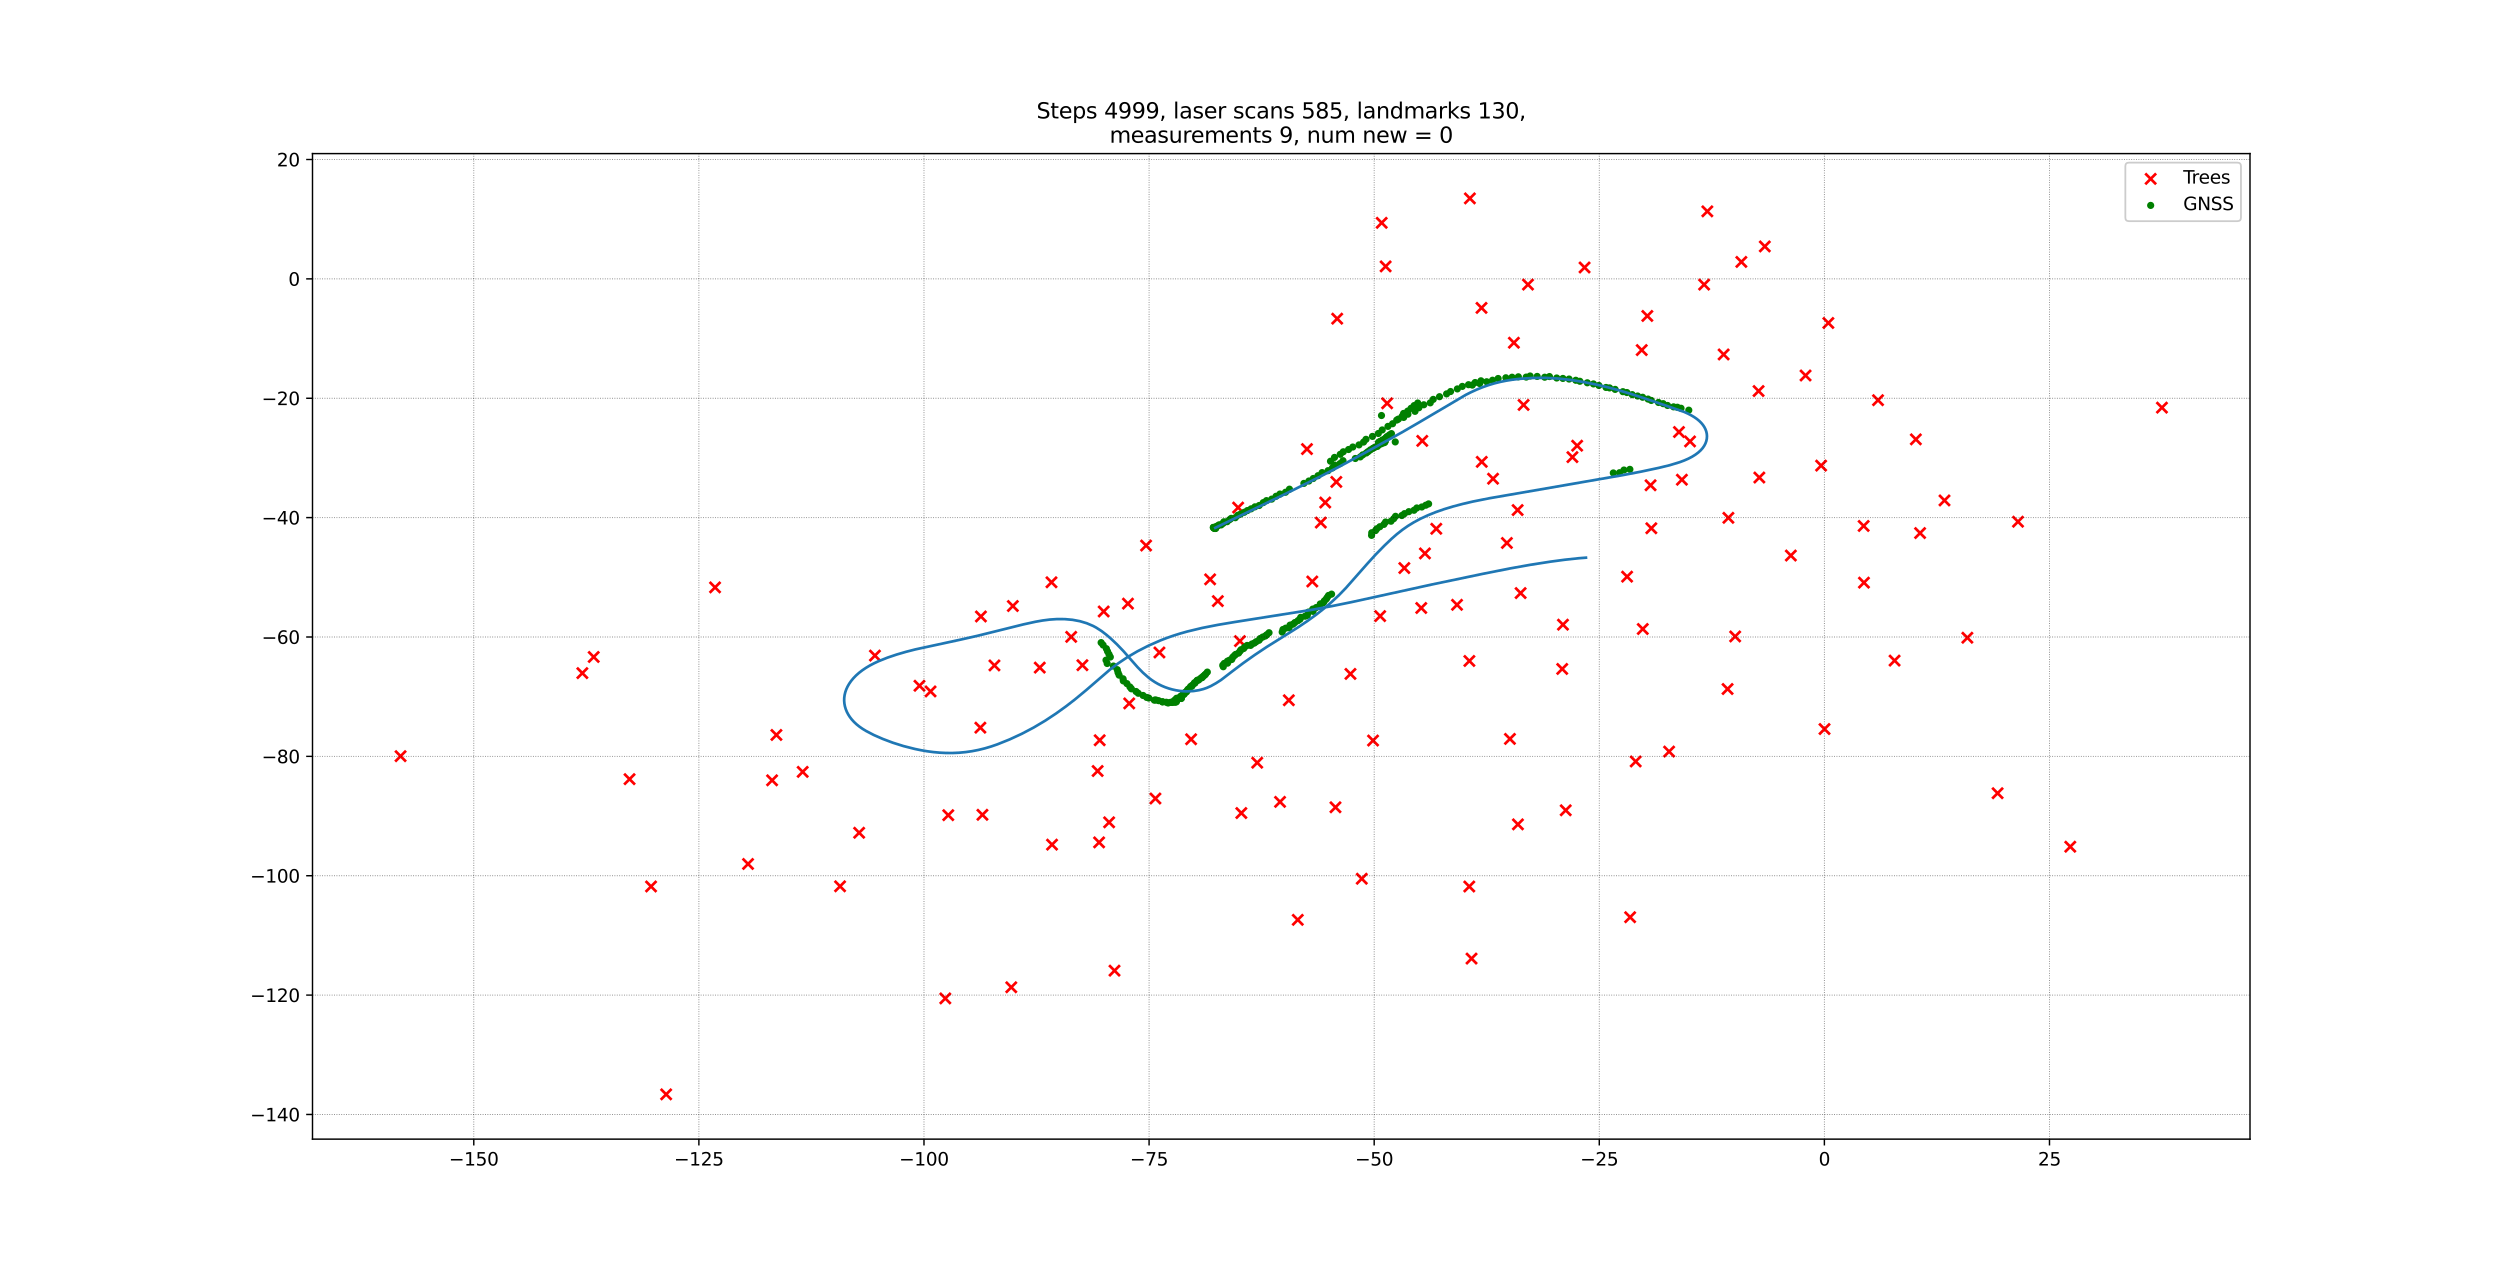 <?xml version="1.0" encoding="utf-8" standalone="no"?>
<!DOCTYPE svg PUBLIC "-//W3C//DTD SVG 1.1//EN"
  "http://www.w3.org/Graphics/SVG/1.1/DTD/svg11.dtd">
<svg height="707.76pt" version="1.1" viewBox="0 0 1382.4 707.76" width="1382.4pt" xmlns="http://www.w3.org/2000/svg" xmlns:xlink="http://www.w3.org/1999/xlink">
 <defs>
  <style type="text/css">*{stroke-linecap:butt;stroke-linejoin:round;}</style>
 </defs>
 <g id="figure_1">
  <g id="patch_1">
   <path d="M 0 707.76 
L 1382.4 707.76 
L 1382.4 0 
L 0 0 
z
" style="fill:#ffffff;"/>
  </g>
  <g id="axes_1">
   <g id="patch_2">
    <path d="M 172.8 629.906 
L 1244.16 629.906 
L 1244.16 84.931 
L 172.8 84.931 
z
" style="fill:#ffffff;"/>
   </g>
   <g id="PathCollection_1">
    <defs>
     <path d="M -3 3 
L 3 -3 
M -3 -3 
L 3 3 
" id="mc9c7c98e48" style="stroke:#ff0000;stroke-width:1.5;"/>
    </defs>
    <g clip-path="url(#p18668182ac)">
     <use style="fill:#ff0000;stroke:#ff0000;stroke-width:1.5;" x="794.202" xlink:href="#mc9c7c98e48" y="292.386"/>
     <use style="fill:#ff0000;stroke:#ff0000;stroke-width:1.5;" x="839.189" xlink:href="#mc9c7c98e48" y="282.043"/>
     <use style="fill:#ff0000;stroke:#ff0000;stroke-width:1.5;" x="819.351" xlink:href="#mc9c7c98e48" y="255.385"/>
     <use style="fill:#ff0000;stroke:#ff0000;stroke-width:1.5;" x="738.935" xlink:href="#mc9c7c98e48" y="266.483"/>
     <use style="fill:#ff0000;stroke:#ff0000;stroke-width:1.5;" x="786.453" xlink:href="#mc9c7c98e48" y="243.792"/>
     <use style="fill:#ff0000;stroke:#ff0000;stroke-width:1.5;" x="767.022" xlink:href="#mc9c7c98e48" y="223.004"/>
     <use style="fill:#ff0000;stroke:#ff0000;stroke-width:1.5;" x="722.704" xlink:href="#mc9c7c98e48" y="248.311"/>
     <use style="fill:#ff0000;stroke:#ff0000;stroke-width:1.5;" x="684.635" xlink:href="#mc9c7c98e48" y="280.666"/>
     <use style="fill:#ff0000;stroke:#ff0000;stroke-width:1.5;" x="930.012" xlink:href="#mc9c7c98e48" y="265.264"/>
     <use style="fill:#ff0000;stroke:#ff0000;stroke-width:1.5;" x="732.793" xlink:href="#mc9c7c98e48" y="277.875"/>
     <use style="fill:#ff0000;stroke:#ff0000;stroke-width:1.5;" x="739.412" xlink:href="#mc9c7c98e48" y="176.211"/>
     <use style="fill:#ff0000;stroke:#ff0000;stroke-width:1.5;" x="908.39" xlink:href="#mc9c7c98e48" y="347.812"/>
     <use style="fill:#ff0000;stroke:#ff0000;stroke-width:1.5;" x="990.267" xlink:href="#mc9c7c98e48" y="307.189"/>
     <use style="fill:#ff0000;stroke:#ff0000;stroke-width:1.5;" x="1030.527" xlink:href="#mc9c7c98e48" y="290.832"/>
     <use style="fill:#ff0000;stroke:#ff0000;stroke-width:1.5;" x="840.843" xlink:href="#mc9c7c98e48" y="327.948"/>
     <use style="fill:#ff0000;stroke:#ff0000;stroke-width:1.5;" x="842.483" xlink:href="#mc9c7c98e48" y="223.913"/>
     <use style="fill:#ff0000;stroke:#ff0000;stroke-width:1.5;" x="872.102" xlink:href="#mc9c7c98e48" y="246.449"/>
     <use style="fill:#ff0000;stroke:#ff0000;stroke-width:1.5;" x="837.116" xlink:href="#mc9c7c98e48" y="189.517"/>
     <use style="fill:#ff0000;stroke:#ff0000;stroke-width:1.5;" x="819.218" xlink:href="#mc9c7c98e48" y="170.251"/>
     <use style="fill:#ff0000;stroke:#ff0000;stroke-width:1.5;" x="907.81" xlink:href="#mc9c7c98e48" y="193.575"/>
     <use style="fill:#ff0000;stroke:#ff0000;stroke-width:1.5;" x="766.197" xlink:href="#mc9c7c98e48" y="147.306"/>
     <use style="fill:#ff0000;stroke:#ff0000;stroke-width:1.5;" x="844.913" xlink:href="#mc9c7c98e48" y="157.363"/>
     <use style="fill:#ff0000;stroke:#ff0000;stroke-width:1.5;" x="876.202" xlink:href="#mc9c7c98e48" y="147.905"/>
     <use style="fill:#ff0000;stroke:#ff0000;stroke-width:1.5;" x="928.398" xlink:href="#mc9c7c98e48" y="238.882"/>
     <use style="fill:#ff0000;stroke:#ff0000;stroke-width:1.5;" x="899.713" xlink:href="#mc9c7c98e48" y="318.864"/>
     <use style="fill:#ff0000;stroke:#ff0000;stroke-width:1.5;" x="910.906" xlink:href="#mc9c7c98e48" y="174.706"/>
     <use style="fill:#ff0000;stroke:#ff0000;stroke-width:1.5;" x="1075.227" xlink:href="#mc9c7c98e48" y="276.723"/>
     <use style="fill:#ff0000;stroke:#ff0000;stroke-width:1.5;" x="953.103" xlink:href="#mc9c7c98e48" y="196"/>
     <use style="fill:#ff0000;stroke:#ff0000;stroke-width:1.5;" x="764.014" xlink:href="#mc9c7c98e48" y="123.214"/>
     <use style="fill:#ff0000;stroke:#ff0000;stroke-width:1.5;" x="812.787" xlink:href="#mc9c7c98e48" y="109.703"/>
     <use style="fill:#ff0000;stroke:#ff0000;stroke-width:1.5;" x="913.118" xlink:href="#mc9c7c98e48" y="292.102"/>
     <use style="fill:#ff0000;stroke:#ff0000;stroke-width:1.5;" x="998.4" xlink:href="#mc9c7c98e48" y="207.628"/>
     <use style="fill:#ff0000;stroke:#ff0000;stroke-width:1.5;" x="944.089" xlink:href="#mc9c7c98e48" y="116.865"/>
     <use style="fill:#ff0000;stroke:#ff0000;stroke-width:1.5;" x="1038.475" xlink:href="#mc9c7c98e48" y="221.286"/>
     <use style="fill:#ff0000;stroke:#ff0000;stroke-width:1.5;" x="942.314" xlink:href="#mc9c7c98e48" y="157.37"/>
     <use style="fill:#ff0000;stroke:#ff0000;stroke-width:1.5;" x="962.893" xlink:href="#mc9c7c98e48" y="144.828"/>
     <use style="fill:#ff0000;stroke:#ff0000;stroke-width:1.5;" x="1059.388" xlink:href="#mc9c7c98e48" y="242.948"/>
     <use style="fill:#ff0000;stroke:#ff0000;stroke-width:1.5;" x="972.421" xlink:href="#mc9c7c98e48" y="216.234"/>
     <use style="fill:#ff0000;stroke:#ff0000;stroke-width:1.5;" x="955.728" xlink:href="#mc9c7c98e48" y="286.329"/>
     <use style="fill:#ff0000;stroke:#ff0000;stroke-width:1.5;" x="959.473" xlink:href="#mc9c7c98e48" y="351.935"/>
     <use style="fill:#ff0000;stroke:#ff0000;stroke-width:1.5;" x="1047.628" xlink:href="#mc9c7c98e48" y="365.282"/>
     <use style="fill:#ff0000;stroke:#ff0000;stroke-width:1.5;" x="1011.006" xlink:href="#mc9c7c98e48" y="178.593"/>
     <use style="fill:#ff0000;stroke:#ff0000;stroke-width:1.5;" x="839.35" xlink:href="#mc9c7c98e48" y="455.845"/>
     <use style="fill:#ff0000;stroke:#ff0000;stroke-width:1.5;" x="975.867" xlink:href="#mc9c7c98e48" y="136.265"/>
     <use style="fill:#ff0000;stroke:#ff0000;stroke-width:1.5;" x="1195.462" xlink:href="#mc9c7c98e48" y="225.4"/>
     <use style="fill:#ff0000;stroke:#ff0000;stroke-width:1.5;" x="972.841" xlink:href="#mc9c7c98e48" y="264.057"/>
     <use style="fill:#ff0000;stroke:#ff0000;stroke-width:1.5;" x="934.523" xlink:href="#mc9c7c98e48" y="244.099"/>
     <use style="fill:#ff0000;stroke:#ff0000;stroke-width:1.5;" x="922.944" xlink:href="#mc9c7c98e48" y="415.587"/>
     <use style="fill:#ff0000;stroke:#ff0000;stroke-width:1.5;" x="1115.877" xlink:href="#mc9c7c98e48" y="288.478"/>
     <use style="fill:#ff0000;stroke:#ff0000;stroke-width:1.5;" x="1061.728" xlink:href="#mc9c7c98e48" y="294.76"/>
     <use style="fill:#ff0000;stroke:#ff0000;stroke-width:1.5;" x="1030.692" xlink:href="#mc9c7c98e48" y="322.174"/>
     <use style="fill:#ff0000;stroke:#ff0000;stroke-width:1.5;" x="1007.002" xlink:href="#mc9c7c98e48" y="257.46"/>
     <use style="fill:#ff0000;stroke:#ff0000;stroke-width:1.5;" x="912.699" xlink:href="#mc9c7c98e48" y="268.329"/>
     <use style="fill:#ff0000;stroke:#ff0000;stroke-width:1.5;" x="869.483" xlink:href="#mc9c7c98e48" y="252.764"/>
     <use style="fill:#ff0000;stroke:#ff0000;stroke-width:1.5;" x="863.836" xlink:href="#mc9c7c98e48" y="369.901"/>
     <use style="fill:#ff0000;stroke:#ff0000;stroke-width:1.5;" x="825.594" xlink:href="#mc9c7c98e48" y="264.707"/>
     <use style="fill:#ff0000;stroke:#ff0000;stroke-width:1.5;" x="834.934" xlink:href="#mc9c7c98e48" y="408.583"/>
     <use style="fill:#ff0000;stroke:#ff0000;stroke-width:1.5;" x="730.35" xlink:href="#mc9c7c98e48" y="288.966"/>
     <use style="fill:#ff0000;stroke:#ff0000;stroke-width:1.5;" x="759.239" xlink:href="#mc9c7c98e48" y="409.489"/>
     <use style="fill:#ff0000;stroke:#ff0000;stroke-width:1.5;" x="669.148" xlink:href="#mc9c7c98e48" y="320.356"/>
     <use style="fill:#ff0000;stroke:#ff0000;stroke-width:1.5;" x="746.754" xlink:href="#mc9c7c98e48" y="372.65"/>
     <use style="fill:#ff0000;stroke:#ff0000;stroke-width:1.5;" x="725.63" xlink:href="#mc9c7c98e48" y="321.551"/>
     <use style="fill:#ff0000;stroke:#ff0000;stroke-width:1.5;" x="833.251" xlink:href="#mc9c7c98e48" y="300.239"/>
     <use style="fill:#ff0000;stroke:#ff0000;stroke-width:1.5;" x="560.068" xlink:href="#mc9c7c98e48" y="335.1"/>
     <use style="fill:#ff0000;stroke:#ff0000;stroke-width:1.5;" x="787.935" xlink:href="#mc9c7c98e48" y="306.021"/>
     <use style="fill:#ff0000;stroke:#ff0000;stroke-width:1.5;" x="623.712" xlink:href="#mc9c7c98e48" y="333.775"/>
     <use style="fill:#ff0000;stroke:#ff0000;stroke-width:1.5;" x="592.321" xlink:href="#mc9c7c98e48" y="352.16"/>
     <use style="fill:#ff0000;stroke:#ff0000;stroke-width:1.5;" x="712.666" xlink:href="#mc9c7c98e48" y="387.209"/>
     <use style="fill:#ff0000;stroke:#ff0000;stroke-width:1.5;" x="633.732" xlink:href="#mc9c7c98e48" y="301.653"/>
     <use style="fill:#ff0000;stroke:#ff0000;stroke-width:1.5;" x="624.404" xlink:href="#mc9c7c98e48" y="388.957"/>
     <use style="fill:#ff0000;stroke:#ff0000;stroke-width:1.5;" x="549.881" xlink:href="#mc9c7c98e48" y="367.954"/>
     <use style="fill:#ff0000;stroke:#ff0000;stroke-width:1.5;" x="429.322" xlink:href="#mc9c7c98e48" y="406.398"/>
     <use style="fill:#ff0000;stroke:#ff0000;stroke-width:1.5;" x="658.629" xlink:href="#mc9c7c98e48" y="408.773"/>
     <use style="fill:#ff0000;stroke:#ff0000;stroke-width:1.5;" x="581.424" xlink:href="#mc9c7c98e48" y="321.977"/>
     <use style="fill:#ff0000;stroke:#ff0000;stroke-width:1.5;" x="865.782" xlink:href="#mc9c7c98e48" y="448.058"/>
     <use style="fill:#ff0000;stroke:#ff0000;stroke-width:1.5;" x="638.892" xlink:href="#mc9c7c98e48" y="441.541"/>
     <use style="fill:#ff0000;stroke:#ff0000;stroke-width:1.5;" x="616.279" xlink:href="#mc9c7c98e48" y="536.729"/>
     <use style="fill:#ff0000;stroke:#ff0000;stroke-width:1.5;" x="606.954" xlink:href="#mc9c7c98e48" y="426.333"/>
     <use style="fill:#ff0000;stroke:#ff0000;stroke-width:1.5;" x="753.005" xlink:href="#mc9c7c98e48" y="485.904"/>
     <use style="fill:#ff0000;stroke:#ff0000;stroke-width:1.5;" x="514.551" xlink:href="#mc9c7c98e48" y="382.333"/>
     <use style="fill:#ff0000;stroke:#ff0000;stroke-width:1.5;" x="542.102" xlink:href="#mc9c7c98e48" y="402.368"/>
     <use style="fill:#ff0000;stroke:#ff0000;stroke-width:1.5;" x="543.244" xlink:href="#mc9c7c98e48" y="450.55"/>
     <use style="fill:#ff0000;stroke:#ff0000;stroke-width:1.5;" x="613.294" xlink:href="#mc9c7c98e48" y="454.713"/>
     <use style="fill:#ff0000;stroke:#ff0000;stroke-width:1.5;" x="707.814" xlink:href="#mc9c7c98e48" y="443.402"/>
     <use style="fill:#ff0000;stroke:#ff0000;stroke-width:1.5;" x="542.404" xlink:href="#mc9c7c98e48" y="340.884"/>
     <use style="fill:#ff0000;stroke:#ff0000;stroke-width:1.5;" x="686.405" xlink:href="#mc9c7c98e48" y="449.578"/>
     <use style="fill:#ff0000;stroke:#ff0000;stroke-width:1.5;" x="738.462" xlink:href="#mc9c7c98e48" y="446.391"/>
     <use style="fill:#ff0000;stroke:#ff0000;stroke-width:1.5;" x="812.446" xlink:href="#mc9c7c98e48" y="490.205"/>
     <use style="fill:#ff0000;stroke:#ff0000;stroke-width:1.5;" x="717.614" xlink:href="#mc9c7c98e48" y="508.638"/>
     <use style="fill:#ff0000;stroke:#ff0000;stroke-width:1.5;" x="813.701" xlink:href="#mc9c7c98e48" y="530.055"/>
     <use style="fill:#ff0000;stroke:#ff0000;stroke-width:1.5;" x="607.756" xlink:href="#mc9c7c98e48" y="465.805"/>
     <use style="fill:#ff0000;stroke:#ff0000;stroke-width:1.5;" x="483.805" xlink:href="#mc9c7c98e48" y="362.51"/>
     <use style="fill:#ff0000;stroke:#ff0000;stroke-width:1.5;" x="508.437" xlink:href="#mc9c7c98e48" y="379.197"/>
     <use style="fill:#ff0000;stroke:#ff0000;stroke-width:1.5;" x="413.636" xlink:href="#mc9c7c98e48" y="477.738"/>
     <use style="fill:#ff0000;stroke:#ff0000;stroke-width:1.5;" x="395.393" xlink:href="#mc9c7c98e48" y="324.804"/>
     <use style="fill:#ff0000;stroke:#ff0000;stroke-width:1.5;" x="443.855" xlink:href="#mc9c7c98e48" y="426.812"/>
     <use style="fill:#ff0000;stroke:#ff0000;stroke-width:1.5;" x="348.116" xlink:href="#mc9c7c98e48" y="430.84"/>
     <use style="fill:#ff0000;stroke:#ff0000;stroke-width:1.5;" x="322.015" xlink:href="#mc9c7c98e48" y="372.208"/>
     <use style="fill:#ff0000;stroke:#ff0000;stroke-width:1.5;" x="475.072" xlink:href="#mc9c7c98e48" y="460.482"/>
     <use style="fill:#ff0000;stroke:#ff0000;stroke-width:1.5;" x="426.931" xlink:href="#mc9c7c98e48" y="431.479"/>
     <use style="fill:#ff0000;stroke:#ff0000;stroke-width:1.5;" x="328.299" xlink:href="#mc9c7c98e48" y="363.278"/>
     <use style="fill:#ff0000;stroke:#ff0000;stroke-width:1.5;" x="221.498" xlink:href="#mc9c7c98e48" y="418.129"/>
     <use style="fill:#ff0000;stroke:#ff0000;stroke-width:1.5;" x="464.522" xlink:href="#mc9c7c98e48" y="490.091"/>
     <use style="fill:#ff0000;stroke:#ff0000;stroke-width:1.5;" x="559.192" xlink:href="#mc9c7c98e48" y="545.915"/>
     <use style="fill:#ff0000;stroke:#ff0000;stroke-width:1.5;" x="359.998" xlink:href="#mc9c7c98e48" y="490.184"/>
     <use style="fill:#ff0000;stroke:#ff0000;stroke-width:1.5;" x="368.351" xlink:href="#mc9c7c98e48" y="605.135"/>
     <use style="fill:#ff0000;stroke:#ff0000;stroke-width:1.5;" x="522.715" xlink:href="#mc9c7c98e48" y="552.078"/>
     <use style="fill:#ff0000;stroke:#ff0000;stroke-width:1.5;" x="524.35" xlink:href="#mc9c7c98e48" y="450.754"/>
     <use style="fill:#ff0000;stroke:#ff0000;stroke-width:1.5;" x="608.083" xlink:href="#mc9c7c98e48" y="409.326"/>
     <use style="fill:#ff0000;stroke:#ff0000;stroke-width:1.5;" x="581.728" xlink:href="#mc9c7c98e48" y="467.045"/>
     <use style="fill:#ff0000;stroke:#ff0000;stroke-width:1.5;" x="685.632" xlink:href="#mc9c7c98e48" y="354.498"/>
     <use style="fill:#ff0000;stroke:#ff0000;stroke-width:1.5;" x="695.188" xlink:href="#mc9c7c98e48" y="421.743"/>
     <use style="fill:#ff0000;stroke:#ff0000;stroke-width:1.5;" x="641.111" xlink:href="#mc9c7c98e48" y="360.799"/>
     <use style="fill:#ff0000;stroke:#ff0000;stroke-width:1.5;" x="598.533" xlink:href="#mc9c7c98e48" y="367.817"/>
     <use style="fill:#ff0000;stroke:#ff0000;stroke-width:1.5;" x="763.171" xlink:href="#mc9c7c98e48" y="340.673"/>
     <use style="fill:#ff0000;stroke:#ff0000;stroke-width:1.5;" x="574.949" xlink:href="#mc9c7c98e48" y="369.155"/>
     <use style="fill:#ff0000;stroke:#ff0000;stroke-width:1.5;" x="610.296" xlink:href="#mc9c7c98e48" y="338.127"/>
     <use style="fill:#ff0000;stroke:#ff0000;stroke-width:1.5;" x="673.417" xlink:href="#mc9c7c98e48" y="332.381"/>
     <use style="fill:#ff0000;stroke:#ff0000;stroke-width:1.5;" x="812.506" xlink:href="#mc9c7c98e48" y="365.49"/>
     <use style="fill:#ff0000;stroke:#ff0000;stroke-width:1.5;" x="805.672" xlink:href="#mc9c7c98e48" y="334.435"/>
     <use style="fill:#ff0000;stroke:#ff0000;stroke-width:1.5;" x="955.282" xlink:href="#mc9c7c98e48" y="380.994"/>
     <use style="fill:#ff0000;stroke:#ff0000;stroke-width:1.5;" x="901.401" xlink:href="#mc9c7c98e48" y="507.176"/>
     <use style="fill:#ff0000;stroke:#ff0000;stroke-width:1.5;" x="785.89" xlink:href="#mc9c7c98e48" y="336.192"/>
     <use style="fill:#ff0000;stroke:#ff0000;stroke-width:1.5;" x="776.539" xlink:href="#mc9c7c98e48" y="314.097"/>
     <use style="fill:#ff0000;stroke:#ff0000;stroke-width:1.5;" x="864.256" xlink:href="#mc9c7c98e48" y="345.416"/>
     <use style="fill:#ff0000;stroke:#ff0000;stroke-width:1.5;" x="1104.59" xlink:href="#mc9c7c98e48" y="438.611"/>
     <use style="fill:#ff0000;stroke:#ff0000;stroke-width:1.5;" x="904.471" xlink:href="#mc9c7c98e48" y="421.058"/>
     <use style="fill:#ff0000;stroke:#ff0000;stroke-width:1.5;" x="1008.886" xlink:href="#mc9c7c98e48" y="403.128"/>
     <use style="fill:#ff0000;stroke:#ff0000;stroke-width:1.5;" x="1144.779" xlink:href="#mc9c7c98e48" y="468.198"/>
     <use style="fill:#ff0000;stroke:#ff0000;stroke-width:1.5;" x="1087.87" xlink:href="#mc9c7c98e48" y="352.64"/>
    </g>
   </g>
   <g id="PathCollection_2">
    <defs>
     <path d="M 0 1.5 
C 0.398 1.5 0.779 1.342 1.061 1.061 
C 1.342 0.779 1.5 0.398 1.5 0 
C 1.5 -0.398 1.342 -0.779 1.061 -1.061 
C 0.779 -1.342 0.398 -1.5 0 -1.5 
C -0.398 -1.5 -0.779 -1.342 -1.061 -1.061 
C -1.342 -0.779 -1.5 -0.398 -1.5 0 
C -1.5 0.398 -1.342 0.779 -1.061 1.061 
C -0.779 1.342 -0.398 1.5 0 1.5 
z
" id="mebb8216f66" style="stroke:#008000;"/>
    </defs>
    <g clip-path="url(#p18668182ac)">
     <use style="fill:#008000;stroke:#008000;" x="671.995" xlink:href="#mebb8216f66" y="291.881"/>
     <use style="fill:#008000;stroke:#008000;" x="671.588" xlink:href="#mebb8216f66" y="291.729"/>
     <use style="fill:#008000;stroke:#008000;" x="672.141" xlink:href="#mebb8216f66" y="292.235"/>
     <use style="fill:#008000;stroke:#008000;" x="671.711" xlink:href="#mebb8216f66" y="291.827"/>
     <use style="fill:#008000;stroke:#008000;" x="671.68" xlink:href="#mebb8216f66" y="291.985"/>
     <use style="fill:#008000;stroke:#008000;" x="672.126" xlink:href="#mebb8216f66" y="292.095"/>
     <use style="fill:#008000;stroke:#008000;" x="671.703" xlink:href="#mebb8216f66" y="291.948"/>
     <use style="fill:#008000;stroke:#008000;" x="671.665" xlink:href="#mebb8216f66" y="292.046"/>
     <use style="fill:#008000;stroke:#008000;" x="671.726" xlink:href="#mebb8216f66" y="291.869"/>
     <use style="fill:#008000;stroke:#008000;" x="671.481" xlink:href="#mebb8216f66" y="291.985"/>
     <use style="fill:#008000;stroke:#008000;" x="671.427" xlink:href="#mebb8216f66" y="291.875"/>
     <use style="fill:#008000;stroke:#008000;" x="670.997" xlink:href="#mebb8216f66" y="291.601"/>
     <use style="fill:#008000;stroke:#008000;" x="671.534" xlink:href="#mebb8216f66" y="292.222"/>
     <use style="fill:#008000;stroke:#008000;" x="671.55" xlink:href="#mebb8216f66" y="291.735"/>
     <use style="fill:#008000;stroke:#008000;" x="670.905" xlink:href="#mebb8216f66" y="291.693"/>
     <use style="fill:#008000;stroke:#008000;" x="671.711" xlink:href="#mebb8216f66" y="292.149"/>
     <use style="fill:#008000;stroke:#008000;" x="671.604" xlink:href="#mebb8216f66" y="291.668"/>
     <use style="fill:#008000;stroke:#008000;" x="671.573" xlink:href="#mebb8216f66" y="291.693"/>
     <use style="fill:#008000;stroke:#008000;" x="672.525" xlink:href="#mebb8216f66" y="291.559"/>
     <use style="fill:#008000;stroke:#008000;" x="672.64" xlink:href="#mebb8216f66" y="291.102"/>
     <use style="fill:#008000;stroke:#008000;" x="673.208" xlink:href="#mebb8216f66" y="290.828"/>
     <use style="fill:#008000;stroke:#008000;" x="674.137" xlink:href="#mebb8216f66" y="290.201"/>
     <use style="fill:#008000;stroke:#008000;" x="675.234" xlink:href="#mebb8216f66" y="290.256"/>
     <use style="fill:#008000;stroke:#008000;" x="676.347" xlink:href="#mebb8216f66" y="289.349"/>
     <use style="fill:#008000;stroke:#008000;" x="676.77" xlink:href="#mebb8216f66" y="288.527"/>
     <use style="fill:#008000;stroke:#008000;" x="678.543" xlink:href="#mebb8216f66" y="288.472"/>
     <use style="fill:#008000;stroke:#008000;" x="679.917" xlink:href="#mebb8216f66" y="287.351"/>
     <use style="fill:#008000;stroke:#008000;" x="680.823" xlink:href="#mebb8216f66" y="286.627"/>
     <use style="fill:#008000;stroke:#008000;" x="683.08" xlink:href="#mebb8216f66" y="286.274"/>
     <use style="fill:#008000;stroke:#008000;" x="684.385" xlink:href="#mebb8216f66" y="284.953"/>
     <use style="fill:#008000;stroke:#008000;" x="685.958" xlink:href="#mebb8216f66" y="284.277"/>
     <use style="fill:#008000;stroke:#008000;" x="688.023" xlink:href="#mebb8216f66" y="283.266"/>
     <use style="fill:#008000;stroke:#008000;" x="689.735" xlink:href="#mebb8216f66" y="282.322"/>
     <use style="fill:#008000;stroke:#008000;" x="691.8" xlink:href="#mebb8216f66" y="281.372"/>
     <use style="fill:#008000;stroke:#008000;" x="693.934" xlink:href="#mebb8216f66" y="280.258"/>
     <use style="fill:#008000;stroke:#008000;" x="696.283" xlink:href="#mebb8216f66" y="279.509"/>
     <use style="fill:#008000;stroke:#008000;" x="698.524" xlink:href="#mebb8216f66" y="277.92"/>
     <use style="fill:#008000;stroke:#008000;" x="700.297" xlink:href="#mebb8216f66" y="276.824"/>
     <use style="fill:#008000;stroke:#008000;" x="703.222" xlink:href="#mebb8216f66" y="275.99"/>
     <use style="fill:#008000;stroke:#008000;" x="705.602" xlink:href="#mebb8216f66" y="274.425"/>
     <use style="fill:#008000;stroke:#008000;" x="707.751" xlink:href="#mebb8216f66" y="273.189"/>
     <use style="fill:#008000;stroke:#008000;" x="710.845" xlink:href="#mebb8216f66" y="272.191"/>
     <use style="fill:#008000;stroke:#008000;" x="713.017" xlink:href="#mebb8216f66" y="270.492"/>
     <use style="fill:#008000;stroke:#008000;" x="721" xlink:href="#mebb8216f66" y="267.295"/>
     <use style="fill:#008000;stroke:#008000;" x="723.764" xlink:href="#mebb8216f66" y="265.986"/>
     <use style="fill:#008000;stroke:#008000;" x="726.182" xlink:href="#mebb8216f66" y="264.58"/>
     <use style="fill:#008000;stroke:#008000;" x="728.799" xlink:href="#mebb8216f66" y="263.039"/>
     <use style="fill:#008000;stroke:#008000;" x="731.064" xlink:href="#mebb8216f66" y="261.322"/>
     <use style="fill:#008000;stroke:#008000;" x="734.372" xlink:href="#mebb8216f66" y="260.251"/>
     <use style="fill:#008000;stroke:#008000;" x="736.767" xlink:href="#mebb8216f66" y="258.741"/>
     <use style="fill:#008000;stroke:#008000;" x="737.988" xlink:href="#mebb8216f66" y="257.133"/>
     <use style="fill:#008000;stroke:#008000;" x="740.958" xlink:href="#mebb8216f66" y="256.36"/>
     <use style="fill:#008000;stroke:#008000;" x="742.624" xlink:href="#mebb8216f66" y="254.741"/>
     <use style="fill:#008000;stroke:#008000;" x="749.441" xlink:href="#mebb8216f66" y="253.523"/>
     <use style="fill:#008000;stroke:#008000;" x="752.181" xlink:href="#mebb8216f66" y="252.652"/>
     <use style="fill:#008000;stroke:#008000;" x="753.525" xlink:href="#mebb8216f66" y="251.526"/>
     <use style="fill:#008000;stroke:#008000;" x="755.505" xlink:href="#mebb8216f66" y="250.478"/>
     <use style="fill:#008000;stroke:#008000;" x="756.503" xlink:href="#mebb8216f66" y="249.711"/>
     <use style="fill:#008000;stroke:#008000;" x="757.754" xlink:href="#mebb8216f66" y="248.768"/>
     <use style="fill:#008000;stroke:#008000;" x="759.144" xlink:href="#mebb8216f66" y="247.933"/>
     <use style="fill:#008000;stroke:#008000;" x="760.164" xlink:href="#mebb8216f66" y="247.361"/>
     <use style="fill:#008000;stroke:#008000;" x="761.638" xlink:href="#mebb8216f66" y="246.85"/>
     <use style="fill:#008000;stroke:#008000;" x="762.352" xlink:href="#mebb8216f66" y="246.034"/>
     <use style="fill:#008000;stroke:#008000;" x="762.498" xlink:href="#mebb8216f66" y="245.534"/>
     <use style="fill:#008000;stroke:#008000;" x="763.596" xlink:href="#mebb8216f66" y="245.461"/>
     <use style="fill:#008000;stroke:#008000;" x="764.133" xlink:href="#mebb8216f66" y="245.029"/>
     <use style="fill:#008000;stroke:#008000;" x="765.146" xlink:href="#mebb8216f66" y="244.865"/>
     <use style="fill:#008000;stroke:#008000;" x="765.691" xlink:href="#mebb8216f66" y="244.609"/>
     <use style="fill:#008000;stroke:#008000;" x="765.499" xlink:href="#mebb8216f66" y="244.256"/>
     <use style="fill:#008000;stroke:#008000;" x="765.86" xlink:href="#mebb8216f66" y="244.14"/>
     <use style="fill:#008000;stroke:#008000;" x="765.868" xlink:href="#mebb8216f66" y="244.049"/>
     <use style="fill:#008000;stroke:#008000;" x="771.518" xlink:href="#mebb8216f66" y="244.365"/>
     <use style="fill:#008000;stroke:#008000;" x="763.412" xlink:href="#mebb8216f66" y="244.786"/>
     <use style="fill:#008000;stroke:#008000;" x="763.381" xlink:href="#mebb8216f66" y="245.2"/>
     <use style="fill:#008000;stroke:#008000;" x="763.174" xlink:href="#mebb8216f66" y="244.895"/>
     <use style="fill:#008000;stroke:#008000;" x="763.197" xlink:href="#mebb8216f66" y="244.883"/>
     <use style="fill:#008000;stroke:#008000;" x="763.181" xlink:href="#mebb8216f66" y="244.859"/>
     <use style="fill:#008000;stroke:#008000;" x="763.074" xlink:href="#mebb8216f66" y="244.932"/>
     <use style="fill:#008000;stroke:#008000;" x="763.573" xlink:href="#mebb8216f66" y="244.737"/>
     <use style="fill:#008000;stroke:#008000;" x="763.204" xlink:href="#mebb8216f66" y="244.761"/>
     <use style="fill:#008000;stroke:#008000;" x="763.519" xlink:href="#mebb8216f66" y="245.145"/>
     <use style="fill:#008000;stroke:#008000;" x="763.435" xlink:href="#mebb8216f66" y="244.725"/>
     <use style="fill:#008000;stroke:#008000;" x="762.797" xlink:href="#mebb8216f66" y="244.603"/>
     <use style="fill:#008000;stroke:#008000;" x="763.458" xlink:href="#mebb8216f66" y="245.108"/>
     <use style="fill:#008000;stroke:#008000;" x="763.151" xlink:href="#mebb8216f66" y="244.725"/>
     <use style="fill:#008000;stroke:#008000;" x="762.89" xlink:href="#mebb8216f66" y="244.883"/>
     <use style="fill:#008000;stroke:#008000;" x="763.189" xlink:href="#mebb8216f66" y="244.828"/>
     <use style="fill:#008000;stroke:#008000;" x="762.928" xlink:href="#mebb8216f66" y="244.804"/>
     <use style="fill:#008000;stroke:#008000;" x="763.035" xlink:href="#mebb8216f66" y="244.773"/>
     <use style="fill:#008000;stroke:#008000;" x="762.974" xlink:href="#mebb8216f66" y="244.749"/>
     <use style="fill:#008000;stroke:#008000;" x="762.682" xlink:href="#mebb8216f66" y="244.816"/>
     <use style="fill:#008000;stroke:#008000;" x="763.02" xlink:href="#mebb8216f66" y="244.737"/>
     <use style="fill:#008000;stroke:#008000;" x="762.621" xlink:href="#mebb8216f66" y="244.725"/>
     <use style="fill:#008000;stroke:#008000;" x="762.974" xlink:href="#mebb8216f66" y="245.084"/>
     <use style="fill:#008000;stroke:#008000;" x="762.874" xlink:href="#mebb8216f66" y="244.67"/>
     <use style="fill:#008000;stroke:#008000;" x="762.26" xlink:href="#mebb8216f66" y="244.597"/>
     <use style="fill:#008000;stroke:#008000;" x="763.074" xlink:href="#mebb8216f66" y="245.09"/>
     <use style="fill:#008000;stroke:#008000;" x="762.859" xlink:href="#mebb8216f66" y="244.658"/>
     <use style="fill:#008000;stroke:#008000;" x="762.759" xlink:href="#mebb8216f66" y="244.883"/>
     <use style="fill:#008000;stroke:#008000;" x="762.805" xlink:href="#mebb8216f66" y="244.853"/>
     <use style="fill:#008000;stroke:#008000;" x="762.713" xlink:href="#mebb8216f66" y="244.779"/>
     <use style="fill:#008000;stroke:#008000;" x="762.797" xlink:href="#mebb8216f66" y="244.834"/>
     <use style="fill:#008000;stroke:#008000;" x="762.629" xlink:href="#mebb8216f66" y="244.816"/>
     <use style="fill:#008000;stroke:#008000;" x="762.621" xlink:href="#mebb8216f66" y="244.932"/>
     <use style="fill:#008000;stroke:#008000;" x="762.882" xlink:href="#mebb8216f66" y="244.737"/>
     <use style="fill:#008000;stroke:#008000;" x="762.59" xlink:href="#mebb8216f66" y="244.889"/>
     <use style="fill:#008000;stroke:#008000;" x="763.012" xlink:href="#mebb8216f66" y="245.084"/>
     <use style="fill:#008000;stroke:#008000;" x="763.074" xlink:href="#mebb8216f66" y="244.329"/>
     <use style="fill:#008000;stroke:#008000;" x="762.936" xlink:href="#mebb8216f66" y="244.171"/>
     <use style="fill:#008000;stroke:#008000;" x="764.018" xlink:href="#mebb8216f66" y="244.524"/>
     <use style="fill:#008000;stroke:#008000;" x="764.148" xlink:href="#mebb8216f66" y="243.726"/>
     <use style="fill:#008000;stroke:#008000;" x="764.371" xlink:href="#mebb8216f66" y="243.361"/>
     <use style="fill:#008000;stroke:#008000;" x="765.507" xlink:href="#mebb8216f66" y="242.825"/>
     <use style="fill:#008000;stroke:#008000;" x="766.29" xlink:href="#mebb8216f66" y="242.137"/>
     <use style="fill:#008000;stroke:#008000;" x="766.973" xlink:href="#mebb8216f66" y="241.388"/>
     <use style="fill:#008000;stroke:#008000;" x="768.255" xlink:href="#mebb8216f66" y="240.523"/>
     <use style="fill:#008000;stroke:#008000;" x="769.399" xlink:href="#mebb8216f66" y="239.768"/>
     <use style="fill:#008000;stroke:#008000;" x="763.91" xlink:href="#mebb8216f66" y="229.765"/>
     <use style="fill:#008000;stroke:#008000;" x="773.276" xlink:href="#mebb8216f66" y="231.738"/>
     <use style="fill:#008000;stroke:#008000;" x="775.356" xlink:href="#mebb8216f66" y="230.136"/>
     <use style="fill:#008000;stroke:#008000;" x="776.116" xlink:href="#mebb8216f66" y="228.614"/>
     <use style="fill:#008000;stroke:#008000;" x="778.388" xlink:href="#mebb8216f66" y="227.329"/>
     <use style="fill:#008000;stroke:#008000;" x="780.253" xlink:href="#mebb8216f66" y="225.777"/>
     <use style="fill:#008000;stroke:#008000;" x="781.973" xlink:href="#mebb8216f66" y="224.261"/>
     <use style="fill:#008000;stroke:#008000;" x="783.953" xlink:href="#mebb8216f66" y="222.848"/>
     <use style="fill:#008000;stroke:#008000;" x="814.136" xlink:href="#mebb8216f66" y="212.942"/>
     <use style="fill:#008000;stroke:#008000;" x="818.189" xlink:href="#mebb8216f66" y="212.071"/>
     <use style="fill:#008000;stroke:#008000;" x="822.073" xlink:href="#mebb8216f66" y="211.091"/>
     <use style="fill:#008000;stroke:#008000;" x="825.313" xlink:href="#mebb8216f66" y="210.251"/>
     <use style="fill:#008000;stroke:#008000;" x="828.406" xlink:href="#mebb8216f66" y="209.295"/>
     <use style="fill:#008000;stroke:#008000;" x="832.682" xlink:href="#mebb8216f66" y="208.893"/>
     <use style="fill:#008000;stroke:#008000;" x="836.106" xlink:href="#mebb8216f66" y="208.588"/>
     <use style="fill:#008000;stroke:#008000;" x="839.591" xlink:href="#mebb8216f66" y="208.357"/>
     <use style="fill:#008000;stroke:#008000;" x="843.92" xlink:href="#mebb8216f66" y="208.521"/>
     <use style="fill:#008000;stroke:#008000;" x="846.085" xlink:href="#mebb8216f66" y="207.913"/>
     <use style="fill:#008000;stroke:#008000;" x="849.984" xlink:href="#mebb8216f66" y="208.144"/>
     <use style="fill:#008000;stroke:#008000;" x="854.168" xlink:href="#mebb8216f66" y="208.588"/>
     <use style="fill:#008000;stroke:#008000;" x="856.785" xlink:href="#mebb8216f66" y="208.223"/>
     <use style="fill:#008000;stroke:#008000;" x="860.792" xlink:href="#mebb8216f66" y="209.015"/>
     <use style="fill:#008000;stroke:#008000;" x="864.224" xlink:href="#mebb8216f66" y="209.258"/>
     <use style="fill:#008000;stroke:#008000;" x="867.647" xlink:href="#mebb8216f66" y="209.599"/>
     <use style="fill:#008000;stroke:#008000;" x="871.347" xlink:href="#mebb8216f66" y="210.275"/>
     <use style="fill:#008000;stroke:#008000;" x="873.596" xlink:href="#mebb8216f66" y="210.829"/>
     <use style="fill:#008000;stroke:#008000;" x="877.719" xlink:href="#mebb8216f66" y="211.663"/>
     <use style="fill:#008000;stroke:#008000;" x="881.112" xlink:href="#mebb8216f66" y="212.296"/>
     <use style="fill:#008000;stroke:#008000;" x="884.113" xlink:href="#mebb8216f66" y="213.137"/>
     <use style="fill:#008000;stroke:#008000;" x="888.066" xlink:href="#mebb8216f66" y="214.245"/>
     <use style="fill:#008000;stroke:#008000;" x="890.031" xlink:href="#mebb8216f66" y="214.5"/>
     <use style="fill:#008000;stroke:#008000;" x="893.094" xlink:href="#mebb8216f66" y="215.316"/>
     <use style="fill:#008000;stroke:#008000;" x="897.385" xlink:href="#mebb8216f66" y="216.577"/>
     <use style="fill:#008000;stroke:#008000;" x="899.604" xlink:href="#mebb8216f66" y="217.052"/>
     <use style="fill:#008000;stroke:#008000;" x="902.544" xlink:href="#mebb8216f66" y="218.215"/>
     <use style="fill:#008000;stroke:#008000;" x="905.545" xlink:href="#mebb8216f66" y="218.982"/>
     <use style="fill:#008000;stroke:#008000;" x="908.301" xlink:href="#mebb8216f66" y="219.664"/>
     <use style="fill:#008000;stroke:#008000;" x="911.302" xlink:href="#mebb8216f66" y="220.668"/>
     <use style="fill:#008000;stroke:#008000;" x="913.091" xlink:href="#mebb8216f66" y="221.429"/>
     <use style="fill:#008000;stroke:#008000;" x="917.075" xlink:href="#mebb8216f66" y="222.544"/>
     <use style="fill:#008000;stroke:#008000;" x="919.662" xlink:href="#mebb8216f66" y="223.207"/>
     <use style="fill:#008000;stroke:#008000;" x="922.072" xlink:href="#mebb8216f66" y="224.2"/>
     <use style="fill:#008000;stroke:#008000;" x="925.411" xlink:href="#mebb8216f66" y="224.967"/>
     <use style="fill:#008000;stroke:#008000;" x="927.514" xlink:href="#mebb8216f66" y="225.192"/>
     <use style="fill:#008000;stroke:#008000;" x="929.541" xlink:href="#mebb8216f66" y="225.746"/>
     <use style="fill:#008000;stroke:#008000;" x="933.832" xlink:href="#mebb8216f66" y="226.812"/>
     <use style="fill:#008000;stroke:#008000;" x="901.254" xlink:href="#mebb8216f66" y="259.532"/>
     <use style="fill:#008000;stroke:#008000;" x="897.992" xlink:href="#mebb8216f66" y="259.916"/>
     <use style="fill:#008000;stroke:#008000;" x="895.52" xlink:href="#mebb8216f66" y="261.389"/>
     <use style="fill:#008000;stroke:#008000;" x="892.096" xlink:href="#mebb8216f66" y="261.523"/>
     <use style="fill:#008000;stroke:#008000;" x="789.964" xlink:href="#mebb8216f66" y="278.633"/>
     <use style="fill:#008000;stroke:#008000;" x="788.39" xlink:href="#mebb8216f66" y="279.369"/>
     <use style="fill:#008000;stroke:#008000;" x="786.202" xlink:href="#mebb8216f66" y="280.35"/>
     <use style="fill:#008000;stroke:#008000;" x="783.454" xlink:href="#mebb8216f66" y="280.879"/>
     <use style="fill:#008000;stroke:#008000;" x="781.888" xlink:href="#mebb8216f66" y="282.158"/>
     <use style="fill:#008000;stroke:#008000;" x="779.025" xlink:href="#mebb8216f66" y="282.925"/>
     <use style="fill:#008000;stroke:#008000;" x="776.615" xlink:href="#mebb8216f66" y="284.027"/>
     <use style="fill:#008000;stroke:#008000;" x="775.156" xlink:href="#mebb8216f66" y="285.068"/>
     <use style="fill:#008000;stroke:#008000;" x="771.679" xlink:href="#mebb8216f66" y="285.501"/>
     <use style="fill:#008000;stroke:#008000;" x="770.673" xlink:href="#mebb8216f66" y="286.804"/>
     <use style="fill:#008000;stroke:#008000;" x="769.161" xlink:href="#mebb8216f66" y="288.216"/>
     <use style="fill:#008000;stroke:#008000;" x="766.183" xlink:href="#mebb8216f66" y="288.648"/>
     <use style="fill:#008000;stroke:#008000;" x="765.238" xlink:href="#mebb8216f66" y="289.97"/>
     <use style="fill:#008000;stroke:#008000;" x="762.997" xlink:href="#mebb8216f66" y="291.254"/>
     <use style="fill:#008000;stroke:#008000;" x="761.316" xlink:href="#mebb8216f66" y="292.411"/>
     <use style="fill:#008000;stroke:#008000;" x="760.594" xlink:href="#mebb8216f66" y="293.398"/>
     <use style="fill:#008000;stroke:#008000;" x="758.522" xlink:href="#mebb8216f66" y="294.573"/>
     <use style="fill:#008000;stroke:#008000;" x="758.422" xlink:href="#mebb8216f66" y="296.04"/>
     <use style="fill:#008000;stroke:#008000;" x="736.307" xlink:href="#mebb8216f66" y="328.529"/>
     <use style="fill:#008000;stroke:#008000;" x="734.633" xlink:href="#mebb8216f66" y="329.26"/>
     <use style="fill:#008000;stroke:#008000;" x="733.912" xlink:href="#mebb8216f66" y="330.356"/>
     <use style="fill:#008000;stroke:#008000;" x="733.359" xlink:href="#mebb8216f66" y="331.239"/>
     <use style="fill:#008000;stroke:#008000;" x="732.3" xlink:href="#mebb8216f66" y="332.262"/>
     <use style="fill:#008000;stroke:#008000;" x="731.808" xlink:href="#mebb8216f66" y="333.272"/>
     <use style="fill:#008000;stroke:#008000;" x="730.066" xlink:href="#mebb8216f66" y="333.942"/>
     <use style="fill:#008000;stroke:#008000;" x="729.859" xlink:href="#mebb8216f66" y="335.288"/>
     <use style="fill:#008000;stroke:#008000;" x="727.84" xlink:href="#mebb8216f66" y="335.945"/>
     <use style="fill:#008000;stroke:#008000;" x="725.882" xlink:href="#mebb8216f66" y="336.81"/>
     <use style="fill:#008000;stroke:#008000;" x="726.067" xlink:href="#mebb8216f66" y="338.07"/>
     <use style="fill:#008000;stroke:#008000;" x="723.541" xlink:href="#mebb8216f66" y="338.442"/>
     <use style="fill:#008000;stroke:#008000;" x="722.889" xlink:href="#mebb8216f66" y="340.286"/>
     <use style="fill:#008000;stroke:#008000;" x="721.66" xlink:href="#mebb8216f66" y="340.737"/>
     <use style="fill:#008000;stroke:#008000;" x="719.25" xlink:href="#mebb8216f66" y="341.37"/>
     <use style="fill:#008000;stroke:#008000;" x="718.866" xlink:href="#mebb8216f66" y="342.393"/>
     <use style="fill:#008000;stroke:#008000;" x="717.753" xlink:href="#mebb8216f66" y="343.185"/>
     <use style="fill:#008000;stroke:#008000;" x="716.018" xlink:href="#mebb8216f66" y="344.25"/>
     <use style="fill:#008000;stroke:#008000;" x="714.967" xlink:href="#mebb8216f66" y="345.17"/>
     <use style="fill:#008000;stroke:#008000;" x="713.339" xlink:href="#mebb8216f66" y="345.669"/>
     <use style="fill:#008000;stroke:#008000;" x="712.794" xlink:href="#mebb8216f66" y="347.161"/>
     <use style="fill:#008000;stroke:#008000;" x="710.944" xlink:href="#mebb8216f66" y="347.349"/>
     <use style="fill:#008000;stroke:#008000;" x="709.432" xlink:href="#mebb8216f66" y="348.08"/>
     <use style="fill:#008000;stroke:#008000;" x="709.002" xlink:href="#mebb8216f66" y="349.511"/>
     <use style="fill:#008000;stroke:#008000;" x="701.725" xlink:href="#mebb8216f66" y="349.876"/>
     <use style="fill:#008000;stroke:#008000;" x="700.459" xlink:href="#mebb8216f66" y="351.015"/>
     <use style="fill:#008000;stroke:#008000;" x="699.699" xlink:href="#mebb8216f66" y="351.666"/>
     <use style="fill:#008000;stroke:#008000;" x="698.186" xlink:href="#mebb8216f66" y="352.299"/>
     <use style="fill:#008000;stroke:#008000;" x="696.805" xlink:href="#mebb8216f66" y="353.085"/>
     <use style="fill:#008000;stroke:#008000;" x="696.229" xlink:href="#mebb8216f66" y="354.029"/>
     <use style="fill:#008000;stroke:#008000;" x="694.678" xlink:href="#mebb8216f66" y="354.802"/>
     <use style="fill:#008000;stroke:#008000;" x="693.642" xlink:href="#mebb8216f66" y="355.569"/>
     <use style="fill:#008000;stroke:#008000;" x="692.26" xlink:href="#mebb8216f66" y="356.117"/>
     <use style="fill:#008000;stroke:#008000;" x="691.531" xlink:href="#mebb8216f66" y="356.878"/>
     <use style="fill:#008000;stroke:#008000;" x="689.612" xlink:href="#mebb8216f66" y="356.902"/>
     <use style="fill:#008000;stroke:#008000;" x="688.238" xlink:href="#mebb8216f66" y="357.834"/>
     <use style="fill:#008000;stroke:#008000;" x="687.685" xlink:href="#mebb8216f66" y="358.613"/>
     <use style="fill:#008000;stroke:#008000;" x="686.219" xlink:href="#mebb8216f66" y="359.277"/>
     <use style="fill:#008000;stroke:#008000;" x="685.659" xlink:href="#mebb8216f66" y="360.105"/>
     <use style="fill:#008000;stroke:#008000;" x="684.883" xlink:href="#mebb8216f66" y="361.128"/>
     <use style="fill:#008000;stroke:#008000;" x="683.264" xlink:href="#mebb8216f66" y="361.853"/>
     <use style="fill:#008000;stroke:#008000;" x="682.588" xlink:href="#mebb8216f66" y="362.528"/>
     <use style="fill:#008000;stroke:#008000;" x="681.644" xlink:href="#mebb8216f66" y="363.399"/>
     <use style="fill:#008000;stroke:#008000;" x="681.107" xlink:href="#mebb8216f66" y="364.666"/>
     <use style="fill:#008000;stroke:#008000;" x="679.948" xlink:href="#mebb8216f66" y="365.031"/>
     <use style="fill:#008000;stroke:#008000;" x="678.735" xlink:href="#mebb8216f66" y="365.579"/>
     <use style="fill:#008000;stroke:#008000;" x="678.781" xlink:href="#mebb8216f66" y="366.705"/>
     <use style="fill:#008000;stroke:#008000;" x="676.962" xlink:href="#mebb8216f66" y="366.827"/>
     <use style="fill:#008000;stroke:#008000;" x="676.14" xlink:href="#mebb8216f66" y="367.844"/>
     <use style="fill:#008000;stroke:#008000;" x="676.424" xlink:href="#mebb8216f66" y="368.684"/>
     <use style="fill:#008000;stroke:#008000;" x="667.604" xlink:href="#mebb8216f66" y="371.637"/>
     <use style="fill:#008000;stroke:#008000;" x="666.629" xlink:href="#mebb8216f66" y="372.794"/>
     <use style="fill:#008000;stroke:#008000;" x="666.207" xlink:href="#mebb8216f66" y="373.251"/>
     <use style="fill:#008000;stroke:#008000;" x="665.44" xlink:href="#mebb8216f66" y="373.853"/>
     <use style="fill:#008000;stroke:#008000;" x="664.756" xlink:href="#mebb8216f66" y="374.694"/>
     <use style="fill:#008000;stroke:#008000;" x="664.173" xlink:href="#mebb8216f66" y="374.858"/>
     <use style="fill:#008000;stroke:#008000;" x="662.876" xlink:href="#mebb8216f66" y="375.972"/>
     <use style="fill:#008000;stroke:#008000;" x="662.215" xlink:href="#mebb8216f66" y="376.088"/>
     <use style="fill:#008000;stroke:#008000;" x="661.839" xlink:href="#mebb8216f66" y="376.35"/>
     <use style="fill:#008000;stroke:#008000;" x="660.757" xlink:href="#mebb8216f66" y="377.744"/>
     <use style="fill:#008000;stroke:#008000;" x="660.481" xlink:href="#mebb8216f66" y="377.555"/>
     <use style="fill:#008000;stroke:#008000;" x="659.329" xlink:href="#mebb8216f66" y="378.858"/>
     <use style="fill:#008000;stroke:#008000;" x="659.007" xlink:href="#mebb8216f66" y="379.504"/>
     <use style="fill:#008000;stroke:#008000;" x="658.354" xlink:href="#mebb8216f66" y="379.577"/>
     <use style="fill:#008000;stroke:#008000;" x="657.356" xlink:href="#mebb8216f66" y="380.813"/>
     <use style="fill:#008000;stroke:#008000;" x="656.85" xlink:href="#mebb8216f66" y="381.251"/>
     <use style="fill:#008000;stroke:#008000;" x="656.497" xlink:href="#mebb8216f66" y="381.836"/>
     <use style="fill:#008000;stroke:#008000;" x="656.051" xlink:href="#mebb8216f66" y="382.621"/>
     <use style="fill:#008000;stroke:#008000;" x="655.361" xlink:href="#mebb8216f66" y="382.846"/>
     <use style="fill:#008000;stroke:#008000;" x="654.762" xlink:href="#mebb8216f66" y="383.918"/>
     <use style="fill:#008000;stroke:#008000;" x="654.347" xlink:href="#mebb8216f66" y="383.936"/>
     <use style="fill:#008000;stroke:#008000;" x="653.764" xlink:href="#mebb8216f66" y="384.539"/>
     <use style="fill:#008000;stroke:#008000;" x="653.234" xlink:href="#mebb8216f66" y="385.087"/>
     <use style="fill:#008000;stroke:#008000;" x="652.889" xlink:href="#mebb8216f66" y="384.983"/>
     <use style="fill:#008000;stroke:#008000;" x="651.906" xlink:href="#mebb8216f66" y="385.927"/>
     <use style="fill:#008000;stroke:#008000;" x="651.285" xlink:href="#mebb8216f66" y="386.499"/>
     <use style="fill:#008000;stroke:#008000;" x="650.594" xlink:href="#mebb8216f66" y="386.11"/>
     <use style="fill:#008000;stroke:#008000;" x="650.317" xlink:href="#mebb8216f66" y="386.968"/>
     <use style="fill:#008000;stroke:#008000;" x="649.481" xlink:href="#mebb8216f66" y="387.224"/>
     <use style="fill:#008000;stroke:#008000;" x="653.257" xlink:href="#mebb8216f66" y="386.232"/>
     <use style="fill:#008000;stroke:#008000;" x="653.204" xlink:href="#mebb8216f66" y="385.982"/>
     <use style="fill:#008000;stroke:#008000;" x="651.223" xlink:href="#mebb8216f66" y="386.408"/>
     <use style="fill:#008000;stroke:#008000;" x="650.985" xlink:href="#mebb8216f66" y="387.054"/>
     <use style="fill:#008000;stroke:#008000;" x="650.317" xlink:href="#mebb8216f66" y="386.847"/>
     <use style="fill:#008000;stroke:#008000;" x="649.542" xlink:href="#mebb8216f66" y="387.565"/>
     <use style="fill:#008000;stroke:#008000;" x="650.509" xlink:href="#mebb8216f66" y="388.113"/>
     <use style="fill:#008000;stroke:#008000;" x="649.327" xlink:href="#mebb8216f66" y="387.827"/>
     <use style="fill:#008000;stroke:#008000;" x="649.788" xlink:href="#mebb8216f66" y="388.308"/>
     <use style="fill:#008000;stroke:#008000;" x="649.442" xlink:href="#mebb8216f66" y="388.131"/>
     <use style="fill:#008000;stroke:#008000;" x="648.099" xlink:href="#mebb8216f66" y="388.283"/>
     <use style="fill:#008000;stroke:#008000;" x="648.16" xlink:href="#mebb8216f66" y="388.417"/>
     <use style="fill:#008000;stroke:#008000;" x="647.201" xlink:href="#mebb8216f66" y="388.375"/>
     <use style="fill:#008000;stroke:#008000;" x="645.911" xlink:href="#mebb8216f66" y="388.728"/>
     <use style="fill:#008000;stroke:#008000;" x="644.898" xlink:href="#mebb8216f66" y="388.308"/>
     <use style="fill:#008000;stroke:#008000;" x="642.756" xlink:href="#mebb8216f66" y="388.052"/>
     <use style="fill:#008000;stroke:#008000;" x="642.864" xlink:href="#mebb8216f66" y="388.101"/>
     <use style="fill:#008000;stroke:#008000;" x="640.661" xlink:href="#mebb8216f66" y="387.431"/>
     <use style="fill:#008000;stroke:#008000;" x="639.133" xlink:href="#mebb8216f66" y="387.047"/>
     <use style="fill:#008000;stroke:#008000;" x="638.296" xlink:href="#mebb8216f66" y="387.163"/>
     <use style="fill:#008000;stroke:#008000;" x="635.233" xlink:href="#mebb8216f66" y="385.994"/>
     <use style="fill:#008000;stroke:#008000;" x="634.044" xlink:href="#mebb8216f66" y="385.641"/>
     <use style="fill:#008000;stroke:#008000;" x="632.055" xlink:href="#mebb8216f66" y="384.557"/>
     <use style="fill:#008000;stroke:#008000;" x="629.392" xlink:href="#mebb8216f66" y="383.339"/>
     <use style="fill:#008000;stroke:#008000;" x="628.187" xlink:href="#mebb8216f66" y="382.371"/>
     <use style="fill:#008000;stroke:#008000;" x="625.623" xlink:href="#mebb8216f66" y="380.88"/>
     <use style="fill:#008000;stroke:#008000;" x="624.817" xlink:href="#mebb8216f66" y="379.863"/>
     <use style="fill:#008000;stroke:#008000;" x="623.143" xlink:href="#mebb8216f66" y="378.018"/>
     <use style="fill:#008000;stroke:#008000;" x="621.148" xlink:href="#mebb8216f66" y="376.508"/>
     <use style="fill:#008000;stroke:#008000;" x="621.009" xlink:href="#mebb8216f66" y="375.345"/>
     <use style="fill:#008000;stroke:#008000;" x="618.829" xlink:href="#mebb8216f66" y="373.324"/>
     <use style="fill:#008000;stroke:#008000;" x="618.231" xlink:href="#mebb8216f66" y="371.899"/>
     <use style="fill:#008000;stroke:#008000;" x="617.801" xlink:href="#mebb8216f66" y="370.291"/>
     <use style="fill:#008000;stroke:#008000;" x="615.674" xlink:href="#mebb8216f66" y="368.3"/>
     <use style="fill:#008000;stroke:#008000;" x="612.22" xlink:href="#mebb8216f66" y="366.882"/>
     <use style="fill:#008000;stroke:#008000;" x="611.583" xlink:href="#mebb8216f66" y="365.037"/>
     <use style="fill:#008000;stroke:#008000;" x="613.963" xlink:href="#mebb8216f66" y="363.314"/>
     <use style="fill:#008000;stroke:#008000;" x="613.249" xlink:href="#mebb8216f66" y="361.834"/>
     <use style="fill:#008000;stroke:#008000;" x="612.427" xlink:href="#mebb8216f66" y="360.209"/>
     <use style="fill:#008000;stroke:#008000;" x="611.775" xlink:href="#mebb8216f66" y="358.686"/>
     <use style="fill:#008000;stroke:#008000;" x="609.979" xlink:href="#mebb8216f66" y="356.689"/>
     <use style="fill:#008000;stroke:#008000;" x="608.881" xlink:href="#mebb8216f66" y="355.338"/>
     <use style="fill:#008000;stroke:#008000;" x="735.708" xlink:href="#mebb8216f66" y="255.045"/>
     <use style="fill:#008000;stroke:#008000;" x="737.919" xlink:href="#mebb8216f66" y="252.932"/>
     <use style="fill:#008000;stroke:#008000;" x="741.097" xlink:href="#mebb8216f66" y="251.221"/>
     <use style="fill:#008000;stroke:#008000;" x="742.778" xlink:href="#mebb8216f66" y="249.815"/>
     <use style="fill:#008000;stroke:#008000;" x="745.695" xlink:href="#mebb8216f66" y="248.561"/>
     <use style="fill:#008000;stroke:#008000;" x="748.051" xlink:href="#mebb8216f66" y="247.185"/>
     <use style="fill:#008000;stroke:#008000;" x="751.483" xlink:href="#mebb8216f66" y="246.003"/>
     <use style="fill:#008000;stroke:#008000;" x="754" xlink:href="#mebb8216f66" y="244.445"/>
     <use style="fill:#008000;stroke:#008000;" x="755.336" xlink:href="#mebb8216f66" y="242.929"/>
     <use style="fill:#008000;stroke:#008000;" x="758.913" xlink:href="#mebb8216f66" y="241.309"/>
     <use style="fill:#008000;stroke:#008000;" x="762.153" xlink:href="#mebb8216f66" y="239.695"/>
     <use style="fill:#008000;stroke:#008000;" x="764.31" xlink:href="#mebb8216f66" y="237.741"/>
     <use style="fill:#008000;stroke:#008000;" x="767.48" xlink:href="#mebb8216f66" y="235.774"/>
     <use style="fill:#008000;stroke:#008000;" x="770.051" xlink:href="#mebb8216f66" y="234.307"/>
     <use style="fill:#008000;stroke:#008000;" x="772.324" xlink:href="#mebb8216f66" y="232.292"/>
     <use style="fill:#008000;stroke:#008000;" x="776.185" xlink:href="#mebb8216f66" y="230.824"/>
     <use style="fill:#008000;stroke:#008000;" x="778.518" xlink:href="#mebb8216f66" y="229.046"/>
     <use style="fill:#008000;stroke:#008000;" x="782.441" xlink:href="#mebb8216f66" y="227.457"/>
     <use style="fill:#008000;stroke:#008000;" x="784.59" xlink:href="#mebb8216f66" y="225.466"/>
     <use style="fill:#008000;stroke:#008000;" x="787.323" xlink:href="#mebb8216f66" y="223.822"/>
     <use style="fill:#008000;stroke:#008000;" x="790.869" xlink:href="#mebb8216f66" y="222.757"/>
     <use style="fill:#008000;stroke:#008000;" x="792.52" xlink:href="#mebb8216f66" y="220.839"/>
     <use style="fill:#008000;stroke:#008000;" x="795.997" xlink:href="#mebb8216f66" y="219.353"/>
     <use style="fill:#008000;stroke:#008000;" x="799.912" xlink:href="#mebb8216f66" y="217.801"/>
     <use style="fill:#008000;stroke:#008000;" x="802.1" xlink:href="#mebb8216f66" y="216.498"/>
     <use style="fill:#008000;stroke:#008000;" x="805.854" xlink:href="#mebb8216f66" y="215.055"/>
     <use style="fill:#008000;stroke:#008000;" x="808.594" xlink:href="#mebb8216f66" y="213.66"/>
     <use style="fill:#008000;stroke:#008000;" x="812.033" xlink:href="#mebb8216f66" y="212.723"/>
     <use style="fill:#008000;stroke:#008000;" x="815.687" xlink:href="#mebb8216f66" y="211.523"/>
     <use style="fill:#008000;stroke:#008000;" x="818.903" xlink:href="#mebb8216f66" y="210.567"/>
    </g>
   </g>
   <g id="matplotlib.axis_1">
    <g id="xtick_1">
     <g id="line2d_1">
      <path clip-path="url(#p18668182ac)" d="M 261.983 629.906 
L 261.983 84.931 
" style="fill:none;stroke:#000000;stroke-dasharray:0.5,0.825;stroke-dashoffset:0;stroke-opacity:0.5;stroke-width:0.5;"/>
     </g>
     <g id="line2d_2">
      <defs>
       <path d="M 0 0 
L 0 3.5 
" id="m8dee06b643" style="stroke:#000000;stroke-width:0.8;"/>
      </defs>
      <g>
       <use style="stroke:#000000;stroke-width:0.8;" x="261.983" xlink:href="#m8dee06b643" y="629.906"/>
      </g>
     </g>
     <g id="text_1">
      <!-- −150 -->
      <g transform="translate(248.25 644.505)scale(0.1 -0.1)">
       <defs>
        <path d="M 678 2272 
L 4684 2272 
L 4684 1741 
L 678 1741 
L 678 2272 
z
" id="DejaVuSans-2212" transform="scale(0.016)"/>
        <path d="M 794 531 
L 1825 531 
L 1825 4091 
L 703 3866 
L 703 4441 
L 1819 4666 
L 2450 4666 
L 2450 531 
L 3481 531 
L 3481 0 
L 794 0 
L 794 531 
z
" id="DejaVuSans-31" transform="scale(0.016)"/>
        <path d="M 691 4666 
L 3169 4666 
L 3169 4134 
L 1269 4134 
L 1269 2991 
Q 1406 3038 1543 3061 
Q 1681 3084 1819 3084 
Q 2600 3084 3056 2656 
Q 3513 2228 3513 1497 
Q 3513 744 3044 326 
Q 2575 -91 1722 -91 
Q 1428 -91 1123 -41 
Q 819 9 494 109 
L 494 744 
Q 775 591 1075 516 
Q 1375 441 1709 441 
Q 2250 441 2565 725 
Q 2881 1009 2881 1497 
Q 2881 1984 2565 2268 
Q 2250 2553 1709 2553 
Q 1456 2553 1204 2497 
Q 953 2441 691 2322 
L 691 4666 
z
" id="DejaVuSans-35" transform="scale(0.016)"/>
        <path d="M 2034 4250 
Q 1547 4250 1301 3770 
Q 1056 3291 1056 2328 
Q 1056 1369 1301 889 
Q 1547 409 2034 409 
Q 2525 409 2770 889 
Q 3016 1369 3016 2328 
Q 3016 3291 2770 3770 
Q 2525 4250 2034 4250 
z
M 2034 4750 
Q 2819 4750 3233 4129 
Q 3647 3509 3647 2328 
Q 3647 1150 3233 529 
Q 2819 -91 2034 -91 
Q 1250 -91 836 529 
Q 422 1150 422 2328 
Q 422 3509 836 4129 
Q 1250 4750 2034 4750 
z
" id="DejaVuSans-30" transform="scale(0.016)"/>
       </defs>
       <use xlink:href="#DejaVuSans-2212"/>
       <use x="83.789" xlink:href="#DejaVuSans-31"/>
       <use x="147.412" xlink:href="#DejaVuSans-35"/>
       <use x="211.035" xlink:href="#DejaVuSans-30"/>
      </g>
     </g>
    </g>
    <g id="xtick_2">
     <g id="line2d_3">
      <path clip-path="url(#p18668182ac)" d="M 386.455 629.906 
L 386.455 84.931 
" style="fill:none;stroke:#000000;stroke-dasharray:0.5,0.825;stroke-dashoffset:0;stroke-opacity:0.5;stroke-width:0.5;"/>
     </g>
     <g id="line2d_4">
      <g>
       <use style="stroke:#000000;stroke-width:0.8;" x="386.455" xlink:href="#m8dee06b643" y="629.906"/>
      </g>
     </g>
     <g id="text_2">
      <!-- −125 -->
      <g transform="translate(372.721 644.505)scale(0.1 -0.1)">
       <defs>
        <path d="M 1228 531 
L 3431 531 
L 3431 0 
L 469 0 
L 469 531 
Q 828 903 1448 1529 
Q 2069 2156 2228 2338 
Q 2531 2678 2651 2914 
Q 2772 3150 2772 3378 
Q 2772 3750 2511 3984 
Q 2250 4219 1831 4219 
Q 1534 4219 1204 4116 
Q 875 4013 500 3803 
L 500 4441 
Q 881 4594 1212 4672 
Q 1544 4750 1819 4750 
Q 2544 4750 2975 4387 
Q 3406 4025 3406 3419 
Q 3406 3131 3298 2873 
Q 3191 2616 2906 2266 
Q 2828 2175 2409 1742 
Q 1991 1309 1228 531 
z
" id="DejaVuSans-32" transform="scale(0.016)"/>
       </defs>
       <use xlink:href="#DejaVuSans-2212"/>
       <use x="83.789" xlink:href="#DejaVuSans-31"/>
       <use x="147.412" xlink:href="#DejaVuSans-32"/>
       <use x="211.035" xlink:href="#DejaVuSans-35"/>
      </g>
     </g>
    </g>
    <g id="xtick_3">
     <g id="line2d_5">
      <path clip-path="url(#p18668182ac)" d="M 510.926 629.906 
L 510.926 84.931 
" style="fill:none;stroke:#000000;stroke-dasharray:0.5,0.825;stroke-dashoffset:0;stroke-opacity:0.5;stroke-width:0.5;"/>
     </g>
     <g id="line2d_6">
      <g>
       <use style="stroke:#000000;stroke-width:0.8;" x="510.926" xlink:href="#m8dee06b643" y="629.906"/>
      </g>
     </g>
     <g id="text_3">
      <!-- −100 -->
      <g transform="translate(497.192 644.505)scale(0.1 -0.1)">
       <use xlink:href="#DejaVuSans-2212"/>
       <use x="83.789" xlink:href="#DejaVuSans-31"/>
       <use x="147.412" xlink:href="#DejaVuSans-30"/>
       <use x="211.035" xlink:href="#DejaVuSans-30"/>
      </g>
     </g>
    </g>
    <g id="xtick_4">
     <g id="line2d_7">
      <path clip-path="url(#p18668182ac)" d="M 635.397 629.906 
L 635.397 84.931 
" style="fill:none;stroke:#000000;stroke-dasharray:0.5,0.825;stroke-dashoffset:0;stroke-opacity:0.5;stroke-width:0.5;"/>
     </g>
     <g id="line2d_8">
      <g>
       <use style="stroke:#000000;stroke-width:0.8;" x="635.397" xlink:href="#m8dee06b643" y="629.906"/>
      </g>
     </g>
     <g id="text_4">
      <!-- −75 -->
      <g transform="translate(624.845 644.505)scale(0.1 -0.1)">
       <defs>
        <path d="M 525 4666 
L 3525 4666 
L 3525 4397 
L 1831 0 
L 1172 0 
L 2766 4134 
L 525 4134 
L 525 4666 
z
" id="DejaVuSans-37" transform="scale(0.016)"/>
       </defs>
       <use xlink:href="#DejaVuSans-2212"/>
       <use x="83.789" xlink:href="#DejaVuSans-37"/>
       <use x="147.412" xlink:href="#DejaVuSans-35"/>
      </g>
     </g>
    </g>
    <g id="xtick_5">
     <g id="line2d_9">
      <path clip-path="url(#p18668182ac)" d="M 759.868 629.906 
L 759.868 84.931 
" style="fill:none;stroke:#000000;stroke-dasharray:0.5,0.825;stroke-dashoffset:0;stroke-opacity:0.5;stroke-width:0.5;"/>
     </g>
     <g id="line2d_10">
      <g>
       <use style="stroke:#000000;stroke-width:0.8;" x="759.868" xlink:href="#m8dee06b643" y="629.906"/>
      </g>
     </g>
     <g id="text_5">
      <!-- −50 -->
      <g transform="translate(749.316 644.505)scale(0.1 -0.1)">
       <use xlink:href="#DejaVuSans-2212"/>
       <use x="83.789" xlink:href="#DejaVuSans-35"/>
       <use x="147.412" xlink:href="#DejaVuSans-30"/>
      </g>
     </g>
    </g>
    <g id="xtick_6">
     <g id="line2d_11">
      <path clip-path="url(#p18668182ac)" d="M 884.339 629.906 
L 884.339 84.931 
" style="fill:none;stroke:#000000;stroke-dasharray:0.5,0.825;stroke-dashoffset:0;stroke-opacity:0.5;stroke-width:0.5;"/>
     </g>
     <g id="line2d_12">
      <g>
       <use style="stroke:#000000;stroke-width:0.8;" x="884.339" xlink:href="#m8dee06b643" y="629.906"/>
      </g>
     </g>
     <g id="text_6">
      <!-- −25 -->
      <g transform="translate(873.787 644.505)scale(0.1 -0.1)">
       <use xlink:href="#DejaVuSans-2212"/>
       <use x="83.789" xlink:href="#DejaVuSans-32"/>
       <use x="147.412" xlink:href="#DejaVuSans-35"/>
      </g>
     </g>
    </g>
    <g id="xtick_7">
     <g id="line2d_13">
      <path clip-path="url(#p18668182ac)" d="M 1008.81 629.906 
L 1008.81 84.931 
" style="fill:none;stroke:#000000;stroke-dasharray:0.5,0.825;stroke-dashoffset:0;stroke-opacity:0.5;stroke-width:0.5;"/>
     </g>
     <g id="line2d_14">
      <g>
       <use style="stroke:#000000;stroke-width:0.8;" x="1008.81" xlink:href="#m8dee06b643" y="629.906"/>
      </g>
     </g>
     <g id="text_7">
      <!-- 0 -->
      <g transform="translate(1005.629 644.505)scale(0.1 -0.1)">
       <use xlink:href="#DejaVuSans-30"/>
      </g>
     </g>
    </g>
    <g id="xtick_8">
     <g id="line2d_15">
      <path clip-path="url(#p18668182ac)" d="M 1133.282 629.906 
L 1133.282 84.931 
" style="fill:none;stroke:#000000;stroke-dasharray:0.5,0.825;stroke-dashoffset:0;stroke-opacity:0.5;stroke-width:0.5;"/>
     </g>
     <g id="line2d_16">
      <g>
       <use style="stroke:#000000;stroke-width:0.8;" x="1133.282" xlink:href="#m8dee06b643" y="629.906"/>
      </g>
     </g>
     <g id="text_8">
      <!-- 25 -->
      <g transform="translate(1126.919 644.505)scale(0.1 -0.1)">
       <use xlink:href="#DejaVuSans-32"/>
       <use x="63.623" xlink:href="#DejaVuSans-35"/>
      </g>
     </g>
    </g>
   </g>
   <g id="matplotlib.axis_2">
    <g id="ytick_1">
     <g id="line2d_17">
      <path clip-path="url(#p18668182ac)" d="M 172.8 616.265 
L 1244.16 616.265 
" style="fill:none;stroke:#000000;stroke-dasharray:0.5,0.825;stroke-dashoffset:0;stroke-opacity:0.5;stroke-width:0.5;"/>
     </g>
     <g id="line2d_18">
      <defs>
       <path d="M 0 0 
L -3.5 0 
" id="mf34e57d7e1" style="stroke:#000000;stroke-width:0.8;"/>
      </defs>
      <g>
       <use style="stroke:#000000;stroke-width:0.8;" x="172.8" xlink:href="#mf34e57d7e1" y="616.265"/>
      </g>
     </g>
     <g id="text_9">
      <!-- −140 -->
      <g transform="translate(138.333 620.064)scale(0.1 -0.1)">
       <defs>
        <path d="M 2419 4116 
L 825 1625 
L 2419 1625 
L 2419 4116 
z
M 2253 4666 
L 3047 4666 
L 3047 1625 
L 3713 1625 
L 3713 1100 
L 3047 1100 
L 3047 0 
L 2419 0 
L 2419 1100 
L 313 1100 
L 313 1709 
L 2253 4666 
z
" id="DejaVuSans-34" transform="scale(0.016)"/>
       </defs>
       <use xlink:href="#DejaVuSans-2212"/>
       <use x="83.789" xlink:href="#DejaVuSans-31"/>
       <use x="147.412" xlink:href="#DejaVuSans-34"/>
       <use x="211.035" xlink:href="#DejaVuSans-30"/>
      </g>
     </g>
    </g>
    <g id="ytick_2">
     <g id="line2d_19">
      <path clip-path="url(#p18668182ac)" d="M 172.8 550.256 
L 1244.16 550.256 
" style="fill:none;stroke:#000000;stroke-dasharray:0.5,0.825;stroke-dashoffset:0;stroke-opacity:0.5;stroke-width:0.5;"/>
     </g>
     <g id="line2d_20">
      <g>
       <use style="stroke:#000000;stroke-width:0.8;" x="172.8" xlink:href="#mf34e57d7e1" y="550.256"/>
      </g>
     </g>
     <g id="text_10">
      <!-- −120 -->
      <g transform="translate(138.333 554.056)scale(0.1 -0.1)">
       <use xlink:href="#DejaVuSans-2212"/>
       <use x="83.789" xlink:href="#DejaVuSans-31"/>
       <use x="147.412" xlink:href="#DejaVuSans-32"/>
       <use x="211.035" xlink:href="#DejaVuSans-30"/>
      </g>
     </g>
    </g>
    <g id="ytick_3">
     <g id="line2d_21">
      <path clip-path="url(#p18668182ac)" d="M 172.8 484.248 
L 1244.16 484.248 
" style="fill:none;stroke:#000000;stroke-dasharray:0.5,0.825;stroke-dashoffset:0;stroke-opacity:0.5;stroke-width:0.5;"/>
     </g>
     <g id="line2d_22">
      <g>
       <use style="stroke:#000000;stroke-width:0.8;" x="172.8" xlink:href="#mf34e57d7e1" y="484.248"/>
      </g>
     </g>
     <g id="text_11">
      <!-- −100 -->
      <g transform="translate(138.333 488.048)scale(0.1 -0.1)">
       <use xlink:href="#DejaVuSans-2212"/>
       <use x="83.789" xlink:href="#DejaVuSans-31"/>
       <use x="147.412" xlink:href="#DejaVuSans-30"/>
       <use x="211.035" xlink:href="#DejaVuSans-30"/>
      </g>
     </g>
    </g>
    <g id="ytick_4">
     <g id="line2d_23">
      <path clip-path="url(#p18668182ac)" d="M 172.8 418.24 
L 1244.16 418.24 
" style="fill:none;stroke:#000000;stroke-dasharray:0.5,0.825;stroke-dashoffset:0;stroke-opacity:0.5;stroke-width:0.5;"/>
     </g>
     <g id="line2d_24">
      <g>
       <use style="stroke:#000000;stroke-width:0.8;" x="172.8" xlink:href="#mf34e57d7e1" y="418.24"/>
      </g>
     </g>
     <g id="text_12">
      <!-- −80 -->
      <g transform="translate(144.695 422.039)scale(0.1 -0.1)">
       <defs>
        <path d="M 2034 2216 
Q 1584 2216 1326 1975 
Q 1069 1734 1069 1313 
Q 1069 891 1326 650 
Q 1584 409 2034 409 
Q 2484 409 2743 651 
Q 3003 894 3003 1313 
Q 3003 1734 2745 1975 
Q 2488 2216 2034 2216 
z
M 1403 2484 
Q 997 2584 770 2862 
Q 544 3141 544 3541 
Q 544 4100 942 4425 
Q 1341 4750 2034 4750 
Q 2731 4750 3128 4425 
Q 3525 4100 3525 3541 
Q 3525 3141 3298 2862 
Q 3072 2584 2669 2484 
Q 3125 2378 3379 2068 
Q 3634 1759 3634 1313 
Q 3634 634 3220 271 
Q 2806 -91 2034 -91 
Q 1263 -91 848 271 
Q 434 634 434 1313 
Q 434 1759 690 2068 
Q 947 2378 1403 2484 
z
M 1172 3481 
Q 1172 3119 1398 2916 
Q 1625 2713 2034 2713 
Q 2441 2713 2670 2916 
Q 2900 3119 2900 3481 
Q 2900 3844 2670 4047 
Q 2441 4250 2034 4250 
Q 1625 4250 1398 4047 
Q 1172 3844 1172 3481 
z
" id="DejaVuSans-38" transform="scale(0.016)"/>
       </defs>
       <use xlink:href="#DejaVuSans-2212"/>
       <use x="83.789" xlink:href="#DejaVuSans-38"/>
       <use x="147.412" xlink:href="#DejaVuSans-30"/>
      </g>
     </g>
    </g>
    <g id="ytick_5">
     <g id="line2d_25">
      <path clip-path="url(#p18668182ac)" d="M 172.8 352.232 
L 1244.16 352.232 
" style="fill:none;stroke:#000000;stroke-dasharray:0.5,0.825;stroke-dashoffset:0;stroke-opacity:0.5;stroke-width:0.5;"/>
     </g>
     <g id="line2d_26">
      <g>
       <use style="stroke:#000000;stroke-width:0.8;" x="172.8" xlink:href="#mf34e57d7e1" y="352.232"/>
      </g>
     </g>
     <g id="text_13">
      <!-- −60 -->
      <g transform="translate(144.695 356.031)scale(0.1 -0.1)">
       <defs>
        <path d="M 2113 2584 
Q 1688 2584 1439 2293 
Q 1191 2003 1191 1497 
Q 1191 994 1439 701 
Q 1688 409 2113 409 
Q 2538 409 2786 701 
Q 3034 994 3034 1497 
Q 3034 2003 2786 2293 
Q 2538 2584 2113 2584 
z
M 3366 4563 
L 3366 3988 
Q 3128 4100 2886 4159 
Q 2644 4219 2406 4219 
Q 1781 4219 1451 3797 
Q 1122 3375 1075 2522 
Q 1259 2794 1537 2939 
Q 1816 3084 2150 3084 
Q 2853 3084 3261 2657 
Q 3669 2231 3669 1497 
Q 3669 778 3244 343 
Q 2819 -91 2113 -91 
Q 1303 -91 875 529 
Q 447 1150 447 2328 
Q 447 3434 972 4092 
Q 1497 4750 2381 4750 
Q 2619 4750 2861 4703 
Q 3103 4656 3366 4563 
z
" id="DejaVuSans-36" transform="scale(0.016)"/>
       </defs>
       <use xlink:href="#DejaVuSans-2212"/>
       <use x="83.789" xlink:href="#DejaVuSans-36"/>
       <use x="147.412" xlink:href="#DejaVuSans-30"/>
      </g>
     </g>
    </g>
    <g id="ytick_6">
     <g id="line2d_27">
      <path clip-path="url(#p18668182ac)" d="M 172.8 286.224 
L 1244.16 286.224 
" style="fill:none;stroke:#000000;stroke-dasharray:0.5,0.825;stroke-dashoffset:0;stroke-opacity:0.5;stroke-width:0.5;"/>
     </g>
     <g id="line2d_28">
      <g>
       <use style="stroke:#000000;stroke-width:0.8;" x="172.8" xlink:href="#mf34e57d7e1" y="286.224"/>
      </g>
     </g>
     <g id="text_14">
      <!-- −40 -->
      <g transform="translate(144.695 290.023)scale(0.1 -0.1)">
       <use xlink:href="#DejaVuSans-2212"/>
       <use x="83.789" xlink:href="#DejaVuSans-34"/>
       <use x="147.412" xlink:href="#DejaVuSans-30"/>
      </g>
     </g>
    </g>
    <g id="ytick_7">
     <g id="line2d_29">
      <path clip-path="url(#p18668182ac)" d="M 172.8 220.216 
L 1244.16 220.216 
" style="fill:none;stroke:#000000;stroke-dasharray:0.5,0.825;stroke-dashoffset:0;stroke-opacity:0.5;stroke-width:0.5;"/>
     </g>
     <g id="line2d_30">
      <g>
       <use style="stroke:#000000;stroke-width:0.8;" x="172.8" xlink:href="#mf34e57d7e1" y="220.216"/>
      </g>
     </g>
     <g id="text_15">
      <!-- −20 -->
      <g transform="translate(144.695 224.015)scale(0.1 -0.1)">
       <use xlink:href="#DejaVuSans-2212"/>
       <use x="83.789" xlink:href="#DejaVuSans-32"/>
       <use x="147.412" xlink:href="#DejaVuSans-30"/>
      </g>
     </g>
    </g>
    <g id="ytick_8">
     <g id="line2d_31">
      <path clip-path="url(#p18668182ac)" d="M 172.8 154.208 
L 1244.16 154.208 
" style="fill:none;stroke:#000000;stroke-dasharray:0.5,0.825;stroke-dashoffset:0;stroke-opacity:0.5;stroke-width:0.5;"/>
     </g>
     <g id="line2d_32">
      <g>
       <use style="stroke:#000000;stroke-width:0.8;" x="172.8" xlink:href="#mf34e57d7e1" y="154.208"/>
      </g>
     </g>
     <g id="text_16">
      <!-- 0 -->
      <g transform="translate(159.438 158.007)scale(0.1 -0.1)">
       <use xlink:href="#DejaVuSans-30"/>
      </g>
     </g>
    </g>
    <g id="ytick_9">
     <g id="line2d_33">
      <path clip-path="url(#p18668182ac)" d="M 172.8 88.199 
L 1244.16 88.199 
" style="fill:none;stroke:#000000;stroke-dasharray:0.5,0.825;stroke-dashoffset:0;stroke-opacity:0.5;stroke-width:0.5;"/>
     </g>
     <g id="line2d_34">
      <g>
       <use style="stroke:#000000;stroke-width:0.8;" x="172.8" xlink:href="#mf34e57d7e1" y="88.199"/>
      </g>
     </g>
     <g id="text_17">
      <!-- 20 -->
      <g transform="translate(153.075 91.999)scale(0.1 -0.1)">
       <use xlink:href="#DejaVuSans-32"/>
       <use x="63.623" xlink:href="#DejaVuSans-30"/>
      </g>
     </g>
    </g>
   </g>
   <g id="line2d_35">
    <path clip-path="url(#p18668182ac)" d="M 671.995 291.881 
L 671.995 291.881 
L 672.021 291.869 
L 709.542 273.695 
L 729.66 263.715 
L 740.133 258.284 
L 755.212 250.138 
L 775.173 239.095 
L 784.618 233.617 
L 810.603 218.288 
L 813.562 216.803 
L 816.602 215.416 
L 819.748 214.137 
L 822.962 212.998 
L 826.268 212 
L 829.652 211.153 
L 833.094 210.46 
L 836.611 209.911 
L 840.192 209.492 
L 847.402 208.994 
L 854.581 208.937 
L 861.708 209.319 
L 868.69 210.106 
L 875.518 211.213 
L 882.195 212.553 
L 888.728 214.082 
L 895.057 215.781 
L 901.224 217.628 
L 910.245 220.57 
L 931.214 227.748 
L 933.277 228.675 
L 935.153 229.642 
L 936.834 230.644 
L 938.313 231.675 
L 939.591 232.731 
L 940.706 233.835 
L 941.651 234.97 
L 942.431 236.141 
L 943.046 237.345 
L 943.498 238.59 
L 943.783 239.881 
L 943.888 241.212 
L 943.799 242.577 
L 943.512 243.923 
L 943.03 245.246 
L 942.356 246.533 
L 941.481 247.794 
L 940.38 249.036 
L 939.043 250.252 
L 937.454 251.435 
L 935.625 252.567 
L 933.57 253.635 
L 931.285 254.639 
L 928.818 255.563 
L 923.295 257.236 
L 917.245 258.709 
L 907.498 260.784 
L 897.061 262.775 
L 874.854 266.623 
L 823.403 275.543 
L 814.441 277.336 
L 808.831 278.645 
L 803.528 280.046 
L 798.565 281.547 
L 793.886 283.186 
L 789.479 284.969 
L 785.454 286.848 
L 781.828 288.796 
L 778.555 290.805 
L 775.444 292.976 
L 772.417 295.364 
L 769.531 297.885 
L 765.453 301.773 
L 760.766 306.563 
L 756.13 311.642 
L 744.224 325.131 
L 740.479 328.999 
L 736.284 332.935 
L 732.825 335.912 
L 727.966 339.754 
L 722.9 343.428 
L 717.878 346.811 
L 710.577 351.412 
L 700.51 357.695 
L 693.761 362.198 
L 687.491 366.639 
L 681.175 371.39 
L 675.19 375.998 
L 672.408 377.781 
L 669.527 379.387 
L 667.339 380.357 
L 665.462 381.006 
L 663.02 381.634 
L 659.974 382.117 
L 656.342 382.301 
L 654.325 382.228 
L 652.278 382.024 
L 650.223 381.69 
L 648.188 381.235 
L 646.182 380.663 
L 644.201 379.968 
L 642.28 379.159 
L 640.417 378.231 
L 638.608 377.183 
L 636.856 376.019 
L 635.183 374.761 
L 632.013 371.972 
L 629.048 368.942 
L 624.997 364.354 
L 621.236 360.058 
L 617.628 356.302 
L 614.262 353.127 
L 611.866 351.064 
L 609.147 348.97 
L 606.087 347.003 
L 604.414 346.11 
L 600.948 344.635 
L 597.148 343.5 
L 593.069 342.735 
L 588.809 342.356 
L 584.51 342.328 
L 580.432 342.601 
L 576.55 343.103 
L 572.575 343.806 
L 565.91 345.263 
L 555.43 347.87 
L 540.364 351.606 
L 530.937 353.739 
L 506.13 359.103 
L 500.964 360.431 
L 495.837 361.928 
L 490.689 363.662 
L 485.692 365.669 
L 483.297 366.791 
L 481.017 367.991 
L 478.864 369.272 
L 476.852 370.63 
L 475.01 372.051 
L 473.353 373.523 
L 471.893 375.027 
L 470.636 376.547 
L 469.56 378.09 
L 468.665 379.646 
L 467.945 381.21 
L 467.401 382.779 
L 467.024 384.38 
L 466.825 385.953 
L 466.791 387.5 
L 466.921 389.058 
L 467.213 390.602 
L 467.662 392.116 
L 468.275 393.621 
L 469.026 395.056 
L 469.932 396.466 
L 471.002 397.853 
L 472.221 399.191 
L 473.609 400.494 
L 475.161 401.748 
L 476.889 402.96 
L 478.812 404.146 
L 483.176 406.423 
L 488.218 408.632 
L 493.709 410.694 
L 499.596 412.549 
L 505.908 414.147 
L 509.225 414.828 
L 512.61 415.407 
L 516.059 415.867 
L 519.577 416.192 
L 523.16 416.369 
L 526.786 416.382 
L 530.357 416.221 
L 533.945 415.883 
L 537.517 415.368 
L 541.084 414.673 
L 544.604 413.806 
L 548.057 412.781 
L 551.512 411.591 
L 558.285 408.871 
L 564.982 405.768 
L 571.545 402.315 
L 577.933 398.518 
L 583.995 394.512 
L 589.481 390.564 
L 594.384 386.774 
L 600.679 381.565 
L 613.759 370.265 
L 618.269 366.845 
L 623.31 363.464 
L 628.937 360.159 
L 635.059 357.03 
L 641.671 354.123 
L 645.186 352.768 
L 648.839 351.492 
L 652.632 350.299 
L 656.573 349.186 
L 664.788 347.213 
L 673.597 345.489 
L 682.734 343.955 
L 726.377 337.042 
L 736.63 335.12 
L 747.183 332.98 
L 767.791 328.467 
L 791.693 323.217 
L 820.027 317.288 
L 834.971 314.326 
L 846.241 312.308 
L 857.526 310.545 
L 865.253 309.513 
L 873.053 308.674 
L 876.959 308.373 
L 876.959 308.373 
" style="fill:none;stroke:#1f77b4;stroke-linecap:square;stroke-width:1.5;"/>
   </g>
   <g id="patch_3">
    <path d="M 172.8 629.906 
L 172.8 84.931 
" style="fill:none;stroke:#000000;stroke-linecap:square;stroke-linejoin:miter;stroke-width:0.8;"/>
   </g>
   <g id="patch_4">
    <path d="M 1244.16 629.906 
L 1244.16 84.931 
" style="fill:none;stroke:#000000;stroke-linecap:square;stroke-linejoin:miter;stroke-width:0.8;"/>
   </g>
   <g id="patch_5">
    <path d="M 172.8 629.906 
L 1244.16 629.906 
" style="fill:none;stroke:#000000;stroke-linecap:square;stroke-linejoin:miter;stroke-width:0.8;"/>
   </g>
   <g id="patch_6">
    <path d="M 172.8 84.931 
L 1244.16 84.931 
" style="fill:none;stroke:#000000;stroke-linecap:square;stroke-linejoin:miter;stroke-width:0.8;"/>
   </g>
   <g id="text_18">
    <!-- Steps 4999, laser scans 585, landmarks 130, -->
    <g transform="translate(573.155 65.494)scale(0.12 -0.12)">
     <defs>
      <path d="M 3425 4513 
L 3425 3897 
Q 3066 4069 2747 4153 
Q 2428 4238 2131 4238 
Q 1616 4238 1336 4038 
Q 1056 3838 1056 3469 
Q 1056 3159 1242 3001 
Q 1428 2844 1947 2747 
L 2328 2669 
Q 3034 2534 3370 2195 
Q 3706 1856 3706 1288 
Q 3706 609 3251 259 
Q 2797 -91 1919 -91 
Q 1588 -91 1214 -16 
Q 841 59 441 206 
L 441 856 
Q 825 641 1194 531 
Q 1563 422 1919 422 
Q 2459 422 2753 634 
Q 3047 847 3047 1241 
Q 3047 1584 2836 1778 
Q 2625 1972 2144 2069 
L 1759 2144 
Q 1053 2284 737 2584 
Q 422 2884 422 3419 
Q 422 4038 858 4394 
Q 1294 4750 2059 4750 
Q 2388 4750 2728 4690 
Q 3069 4631 3425 4513 
z
" id="DejaVuSans-53" transform="scale(0.016)"/>
      <path d="M 1172 4494 
L 1172 3500 
L 2356 3500 
L 2356 3053 
L 1172 3053 
L 1172 1153 
Q 1172 725 1289 603 
Q 1406 481 1766 481 
L 2356 481 
L 2356 0 
L 1766 0 
Q 1100 0 847 248 
Q 594 497 594 1153 
L 594 3053 
L 172 3053 
L 172 3500 
L 594 3500 
L 594 4494 
L 1172 4494 
z
" id="DejaVuSans-74" transform="scale(0.016)"/>
      <path d="M 3597 1894 
L 3597 1613 
L 953 1613 
Q 991 1019 1311 708 
Q 1631 397 2203 397 
Q 2534 397 2845 478 
Q 3156 559 3463 722 
L 3463 178 
Q 3153 47 2828 -22 
Q 2503 -91 2169 -91 
Q 1331 -91 842 396 
Q 353 884 353 1716 
Q 353 2575 817 3079 
Q 1281 3584 2069 3584 
Q 2775 3584 3186 3129 
Q 3597 2675 3597 1894 
z
M 3022 2063 
Q 3016 2534 2758 2815 
Q 2500 3097 2075 3097 
Q 1594 3097 1305 2825 
Q 1016 2553 972 2059 
L 3022 2063 
z
" id="DejaVuSans-65" transform="scale(0.016)"/>
      <path d="M 1159 525 
L 1159 -1331 
L 581 -1331 
L 581 3500 
L 1159 3500 
L 1159 2969 
Q 1341 3281 1617 3432 
Q 1894 3584 2278 3584 
Q 2916 3584 3314 3078 
Q 3713 2572 3713 1747 
Q 3713 922 3314 415 
Q 2916 -91 2278 -91 
Q 1894 -91 1617 61 
Q 1341 213 1159 525 
z
M 3116 1747 
Q 3116 2381 2855 2742 
Q 2594 3103 2138 3103 
Q 1681 3103 1420 2742 
Q 1159 2381 1159 1747 
Q 1159 1113 1420 752 
Q 1681 391 2138 391 
Q 2594 391 2855 752 
Q 3116 1113 3116 1747 
z
" id="DejaVuSans-70" transform="scale(0.016)"/>
      <path d="M 2834 3397 
L 2834 2853 
Q 2591 2978 2328 3040 
Q 2066 3103 1784 3103 
Q 1356 3103 1142 2972 
Q 928 2841 928 2578 
Q 928 2378 1081 2264 
Q 1234 2150 1697 2047 
L 1894 2003 
Q 2506 1872 2764 1633 
Q 3022 1394 3022 966 
Q 3022 478 2636 193 
Q 2250 -91 1575 -91 
Q 1294 -91 989 -36 
Q 684 19 347 128 
L 347 722 
Q 666 556 975 473 
Q 1284 391 1588 391 
Q 1994 391 2212 530 
Q 2431 669 2431 922 
Q 2431 1156 2273 1281 
Q 2116 1406 1581 1522 
L 1381 1569 
Q 847 1681 609 1914 
Q 372 2147 372 2553 
Q 372 3047 722 3315 
Q 1072 3584 1716 3584 
Q 2034 3584 2315 3537 
Q 2597 3491 2834 3397 
z
" id="DejaVuSans-73" transform="scale(0.016)"/>
      <path id="DejaVuSans-20" transform="scale(0.016)"/>
      <path d="M 703 97 
L 703 672 
Q 941 559 1184 500 
Q 1428 441 1663 441 
Q 2288 441 2617 861 
Q 2947 1281 2994 2138 
Q 2813 1869 2534 1725 
Q 2256 1581 1919 1581 
Q 1219 1581 811 2004 
Q 403 2428 403 3163 
Q 403 3881 828 4315 
Q 1253 4750 1959 4750 
Q 2769 4750 3195 4129 
Q 3622 3509 3622 2328 
Q 3622 1225 3098 567 
Q 2575 -91 1691 -91 
Q 1453 -91 1209 -44 
Q 966 3 703 97 
z
M 1959 2075 
Q 2384 2075 2632 2365 
Q 2881 2656 2881 3163 
Q 2881 3666 2632 3958 
Q 2384 4250 1959 4250 
Q 1534 4250 1286 3958 
Q 1038 3666 1038 3163 
Q 1038 2656 1286 2365 
Q 1534 2075 1959 2075 
z
" id="DejaVuSans-39" transform="scale(0.016)"/>
      <path d="M 750 794 
L 1409 794 
L 1409 256 
L 897 -744 
L 494 -744 
L 750 256 
L 750 794 
z
" id="DejaVuSans-2c" transform="scale(0.016)"/>
      <path d="M 603 4863 
L 1178 4863 
L 1178 0 
L 603 0 
L 603 4863 
z
" id="DejaVuSans-6c" transform="scale(0.016)"/>
      <path d="M 2194 1759 
Q 1497 1759 1228 1600 
Q 959 1441 959 1056 
Q 959 750 1161 570 
Q 1363 391 1709 391 
Q 2188 391 2477 730 
Q 2766 1069 2766 1631 
L 2766 1759 
L 2194 1759 
z
M 3341 1997 
L 3341 0 
L 2766 0 
L 2766 531 
Q 2569 213 2275 61 
Q 1981 -91 1556 -91 
Q 1019 -91 701 211 
Q 384 513 384 1019 
Q 384 1609 779 1909 
Q 1175 2209 1959 2209 
L 2766 2209 
L 2766 2266 
Q 2766 2663 2505 2880 
Q 2244 3097 1772 3097 
Q 1472 3097 1187 3025 
Q 903 2953 641 2809 
L 641 3341 
Q 956 3463 1253 3523 
Q 1550 3584 1831 3584 
Q 2591 3584 2966 3190 
Q 3341 2797 3341 1997 
z
" id="DejaVuSans-61" transform="scale(0.016)"/>
      <path d="M 2631 2963 
Q 2534 3019 2420 3045 
Q 2306 3072 2169 3072 
Q 1681 3072 1420 2755 
Q 1159 2438 1159 1844 
L 1159 0 
L 581 0 
L 581 3500 
L 1159 3500 
L 1159 2956 
Q 1341 3275 1631 3429 
Q 1922 3584 2338 3584 
Q 2397 3584 2469 3576 
Q 2541 3569 2628 3553 
L 2631 2963 
z
" id="DejaVuSans-72" transform="scale(0.016)"/>
      <path d="M 3122 3366 
L 3122 2828 
Q 2878 2963 2633 3030 
Q 2388 3097 2138 3097 
Q 1578 3097 1268 2742 
Q 959 2388 959 1747 
Q 959 1106 1268 751 
Q 1578 397 2138 397 
Q 2388 397 2633 464 
Q 2878 531 3122 666 
L 3122 134 
Q 2881 22 2623 -34 
Q 2366 -91 2075 -91 
Q 1284 -91 818 406 
Q 353 903 353 1747 
Q 353 2603 823 3093 
Q 1294 3584 2113 3584 
Q 2378 3584 2631 3529 
Q 2884 3475 3122 3366 
z
" id="DejaVuSans-63" transform="scale(0.016)"/>
      <path d="M 3513 2113 
L 3513 0 
L 2938 0 
L 2938 2094 
Q 2938 2591 2744 2837 
Q 2550 3084 2163 3084 
Q 1697 3084 1428 2787 
Q 1159 2491 1159 1978 
L 1159 0 
L 581 0 
L 581 3500 
L 1159 3500 
L 1159 2956 
Q 1366 3272 1645 3428 
Q 1925 3584 2291 3584 
Q 2894 3584 3203 3211 
Q 3513 2838 3513 2113 
z
" id="DejaVuSans-6e" transform="scale(0.016)"/>
      <path d="M 2906 2969 
L 2906 4863 
L 3481 4863 
L 3481 0 
L 2906 0 
L 2906 525 
Q 2725 213 2448 61 
Q 2172 -91 1784 -91 
Q 1150 -91 751 415 
Q 353 922 353 1747 
Q 353 2572 751 3078 
Q 1150 3584 1784 3584 
Q 2172 3584 2448 3432 
Q 2725 3281 2906 2969 
z
M 947 1747 
Q 947 1113 1208 752 
Q 1469 391 1925 391 
Q 2381 391 2643 752 
Q 2906 1113 2906 1747 
Q 2906 2381 2643 2742 
Q 2381 3103 1925 3103 
Q 1469 3103 1208 2742 
Q 947 2381 947 1747 
z
" id="DejaVuSans-64" transform="scale(0.016)"/>
      <path d="M 3328 2828 
Q 3544 3216 3844 3400 
Q 4144 3584 4550 3584 
Q 5097 3584 5394 3201 
Q 5691 2819 5691 2113 
L 5691 0 
L 5113 0 
L 5113 2094 
Q 5113 2597 4934 2840 
Q 4756 3084 4391 3084 
Q 3944 3084 3684 2787 
Q 3425 2491 3425 1978 
L 3425 0 
L 2847 0 
L 2847 2094 
Q 2847 2600 2669 2842 
Q 2491 3084 2119 3084 
Q 1678 3084 1418 2786 
Q 1159 2488 1159 1978 
L 1159 0 
L 581 0 
L 581 3500 
L 1159 3500 
L 1159 2956 
Q 1356 3278 1631 3431 
Q 1906 3584 2284 3584 
Q 2666 3584 2933 3390 
Q 3200 3197 3328 2828 
z
" id="DejaVuSans-6d" transform="scale(0.016)"/>
      <path d="M 581 4863 
L 1159 4863 
L 1159 1991 
L 2875 3500 
L 3609 3500 
L 1753 1863 
L 3688 0 
L 2938 0 
L 1159 1709 
L 1159 0 
L 581 0 
L 581 4863 
z
" id="DejaVuSans-6b" transform="scale(0.016)"/>
      <path d="M 2597 2516 
Q 3050 2419 3304 2112 
Q 3559 1806 3559 1356 
Q 3559 666 3084 287 
Q 2609 -91 1734 -91 
Q 1441 -91 1130 -33 
Q 819 25 488 141 
L 488 750 
Q 750 597 1062 519 
Q 1375 441 1716 441 
Q 2309 441 2620 675 
Q 2931 909 2931 1356 
Q 2931 1769 2642 2001 
Q 2353 2234 1838 2234 
L 1294 2234 
L 1294 2753 
L 1863 2753 
Q 2328 2753 2575 2939 
Q 2822 3125 2822 3475 
Q 2822 3834 2567 4026 
Q 2313 4219 1838 4219 
Q 1578 4219 1281 4162 
Q 984 4106 628 3988 
L 628 4550 
Q 988 4650 1302 4700 
Q 1616 4750 1894 4750 
Q 2613 4750 3031 4423 
Q 3450 4097 3450 3541 
Q 3450 3153 3228 2886 
Q 3006 2619 2597 2516 
z
" id="DejaVuSans-33" transform="scale(0.016)"/>
     </defs>
     <use xlink:href="#DejaVuSans-53"/>
     <use x="63.477" xlink:href="#DejaVuSans-74"/>
     <use x="102.686" xlink:href="#DejaVuSans-65"/>
     <use x="164.209" xlink:href="#DejaVuSans-70"/>
     <use x="227.686" xlink:href="#DejaVuSans-73"/>
     <use x="279.785" xlink:href="#DejaVuSans-20"/>
     <use x="311.572" xlink:href="#DejaVuSans-34"/>
     <use x="375.195" xlink:href="#DejaVuSans-39"/>
     <use x="438.818" xlink:href="#DejaVuSans-39"/>
     <use x="502.441" xlink:href="#DejaVuSans-39"/>
     <use x="566.064" xlink:href="#DejaVuSans-2c"/>
     <use x="597.852" xlink:href="#DejaVuSans-20"/>
     <use x="629.639" xlink:href="#DejaVuSans-6c"/>
     <use x="657.422" xlink:href="#DejaVuSans-61"/>
     <use x="718.701" xlink:href="#DejaVuSans-73"/>
     <use x="770.801" xlink:href="#DejaVuSans-65"/>
     <use x="832.324" xlink:href="#DejaVuSans-72"/>
     <use x="873.438" xlink:href="#DejaVuSans-20"/>
     <use x="905.225" xlink:href="#DejaVuSans-73"/>
     <use x="957.324" xlink:href="#DejaVuSans-63"/>
     <use x="1012.305" xlink:href="#DejaVuSans-61"/>
     <use x="1073.584" xlink:href="#DejaVuSans-6e"/>
     <use x="1136.963" xlink:href="#DejaVuSans-73"/>
     <use x="1189.062" xlink:href="#DejaVuSans-20"/>
     <use x="1220.85" xlink:href="#DejaVuSans-35"/>
     <use x="1284.473" xlink:href="#DejaVuSans-38"/>
     <use x="1348.096" xlink:href="#DejaVuSans-35"/>
     <use x="1411.719" xlink:href="#DejaVuSans-2c"/>
     <use x="1443.506" xlink:href="#DejaVuSans-20"/>
     <use x="1475.293" xlink:href="#DejaVuSans-6c"/>
     <use x="1503.076" xlink:href="#DejaVuSans-61"/>
     <use x="1564.355" xlink:href="#DejaVuSans-6e"/>
     <use x="1627.734" xlink:href="#DejaVuSans-64"/>
     <use x="1691.211" xlink:href="#DejaVuSans-6d"/>
     <use x="1788.623" xlink:href="#DejaVuSans-61"/>
     <use x="1849.902" xlink:href="#DejaVuSans-72"/>
     <use x="1891.016" xlink:href="#DejaVuSans-6b"/>
     <use x="1948.926" xlink:href="#DejaVuSans-73"/>
     <use x="2001.025" xlink:href="#DejaVuSans-20"/>
     <use x="2032.812" xlink:href="#DejaVuSans-31"/>
     <use x="2096.436" xlink:href="#DejaVuSans-33"/>
     <use x="2160.059" xlink:href="#DejaVuSans-30"/>
     <use x="2223.682" xlink:href="#DejaVuSans-2c"/>
    </g>
    <!-- measurements 9, num new = 0 -->
    <g transform="translate(613.544 78.931)scale(0.12 -0.12)">
     <defs>
      <path d="M 544 1381 
L 544 3500 
L 1119 3500 
L 1119 1403 
Q 1119 906 1312 657 
Q 1506 409 1894 409 
Q 2359 409 2629 706 
Q 2900 1003 2900 1516 
L 2900 3500 
L 3475 3500 
L 3475 0 
L 2900 0 
L 2900 538 
Q 2691 219 2414 64 
Q 2138 -91 1772 -91 
Q 1169 -91 856 284 
Q 544 659 544 1381 
z
M 1991 3584 
L 1991 3584 
z
" id="DejaVuSans-75" transform="scale(0.016)"/>
      <path d="M 269 3500 
L 844 3500 
L 1563 769 
L 2278 3500 
L 2956 3500 
L 3675 769 
L 4391 3500 
L 4966 3500 
L 4050 0 
L 3372 0 
L 2619 2869 
L 1863 0 
L 1184 0 
L 269 3500 
z
" id="DejaVuSans-77" transform="scale(0.016)"/>
      <path d="M 678 2906 
L 4684 2906 
L 4684 2381 
L 678 2381 
L 678 2906 
z
M 678 1631 
L 4684 1631 
L 4684 1100 
L 678 1100 
L 678 1631 
z
" id="DejaVuSans-3d" transform="scale(0.016)"/>
     </defs>
     <use xlink:href="#DejaVuSans-6d"/>
     <use x="97.412" xlink:href="#DejaVuSans-65"/>
     <use x="158.936" xlink:href="#DejaVuSans-61"/>
     <use x="220.215" xlink:href="#DejaVuSans-73"/>
     <use x="272.314" xlink:href="#DejaVuSans-75"/>
     <use x="335.693" xlink:href="#DejaVuSans-72"/>
     <use x="374.557" xlink:href="#DejaVuSans-65"/>
     <use x="436.08" xlink:href="#DejaVuSans-6d"/>
     <use x="533.492" xlink:href="#DejaVuSans-65"/>
     <use x="595.016" xlink:href="#DejaVuSans-6e"/>
     <use x="658.395" xlink:href="#DejaVuSans-74"/>
     <use x="697.604" xlink:href="#DejaVuSans-73"/>
     <use x="749.703" xlink:href="#DejaVuSans-20"/>
     <use x="781.49" xlink:href="#DejaVuSans-39"/>
     <use x="845.113" xlink:href="#DejaVuSans-2c"/>
     <use x="876.9" xlink:href="#DejaVuSans-20"/>
     <use x="908.688" xlink:href="#DejaVuSans-6e"/>
     <use x="972.066" xlink:href="#DejaVuSans-75"/>
     <use x="1035.445" xlink:href="#DejaVuSans-6d"/>
     <use x="1132.857" xlink:href="#DejaVuSans-20"/>
     <use x="1164.645" xlink:href="#DejaVuSans-6e"/>
     <use x="1228.023" xlink:href="#DejaVuSans-65"/>
     <use x="1289.547" xlink:href="#DejaVuSans-77"/>
     <use x="1371.334" xlink:href="#DejaVuSans-20"/>
     <use x="1403.121" xlink:href="#DejaVuSans-3d"/>
     <use x="1486.91" xlink:href="#DejaVuSans-20"/>
     <use x="1518.697" xlink:href="#DejaVuSans-30"/>
    </g>
   </g>
   <g id="legend_1">
    <g id="patch_7">
     <path d="M 1177.233 122.287 
L 1237.16 122.287 
Q 1239.16 122.287 1239.16 120.287 
L 1239.16 91.931 
Q 1239.16 89.931 1237.16 89.931 
L 1177.233 89.931 
Q 1175.233 89.931 1175.233 91.931 
L 1175.233 120.287 
Q 1175.233 122.287 1177.233 122.287 
z
" style="fill:#ffffff;stroke:#cccccc;stroke-linejoin:miter;"/>
    </g>
    <g id="PathCollection_3">
     <g>
      <use style="fill:#ff0000;stroke:#ff0000;stroke-width:1.5;" x="1189.233" xlink:href="#mc9c7c98e48" y="98.905"/>
     </g>
    </g>
    <g id="text_19">
     <!-- Trees -->
     <g transform="translate(1207.233 101.53)scale(0.1 -0.1)">
      <defs>
       <path d="M -19 4666 
L 3928 4666 
L 3928 4134 
L 2272 4134 
L 2272 0 
L 1638 0 
L 1638 4134 
L -19 4134 
L -19 4666 
z
" id="DejaVuSans-54" transform="scale(0.016)"/>
      </defs>
      <use xlink:href="#DejaVuSans-54"/>
      <use x="46.334" xlink:href="#DejaVuSans-72"/>
      <use x="85.197" xlink:href="#DejaVuSans-65"/>
      <use x="146.721" xlink:href="#DejaVuSans-65"/>
      <use x="208.244" xlink:href="#DejaVuSans-73"/>
     </g>
    </g>
    <g id="PathCollection_4">
     <g>
      <use style="fill:#008000;stroke:#008000;" x="1189.233" xlink:href="#mebb8216f66" y="113.583"/>
     </g>
    </g>
    <g id="text_20">
     <!-- GNSS -->
     <g transform="translate(1207.233 116.208)scale(0.1 -0.1)">
      <defs>
       <path d="M 3809 666 
L 3809 1919 
L 2778 1919 
L 2778 2438 
L 4434 2438 
L 4434 434 
Q 4069 175 3628 42 
Q 3188 -91 2688 -91 
Q 1594 -91 976 548 
Q 359 1188 359 2328 
Q 359 3472 976 4111 
Q 1594 4750 2688 4750 
Q 3144 4750 3555 4637 
Q 3966 4525 4313 4306 
L 4313 3634 
Q 3963 3931 3569 4081 
Q 3175 4231 2741 4231 
Q 1884 4231 1454 3753 
Q 1025 3275 1025 2328 
Q 1025 1384 1454 906 
Q 1884 428 2741 428 
Q 3075 428 3337 486 
Q 3600 544 3809 666 
z
" id="DejaVuSans-47" transform="scale(0.016)"/>
       <path d="M 628 4666 
L 1478 4666 
L 3547 763 
L 3547 4666 
L 4159 4666 
L 4159 0 
L 3309 0 
L 1241 3903 
L 1241 0 
L 628 0 
L 628 4666 
z
" id="DejaVuSans-4e" transform="scale(0.016)"/>
      </defs>
      <use xlink:href="#DejaVuSans-47"/>
      <use x="77.49" xlink:href="#DejaVuSans-4e"/>
      <use x="152.295" xlink:href="#DejaVuSans-53"/>
      <use x="215.771" xlink:href="#DejaVuSans-53"/>
     </g>
    </g>
   </g>
  </g>
 </g>
 <defs>
  <clipPath id="p18668182ac">
   <rect height="544.975" width="1071.36" x="172.8" y="84.931"/>
  </clipPath>
 </defs>
</svg>
